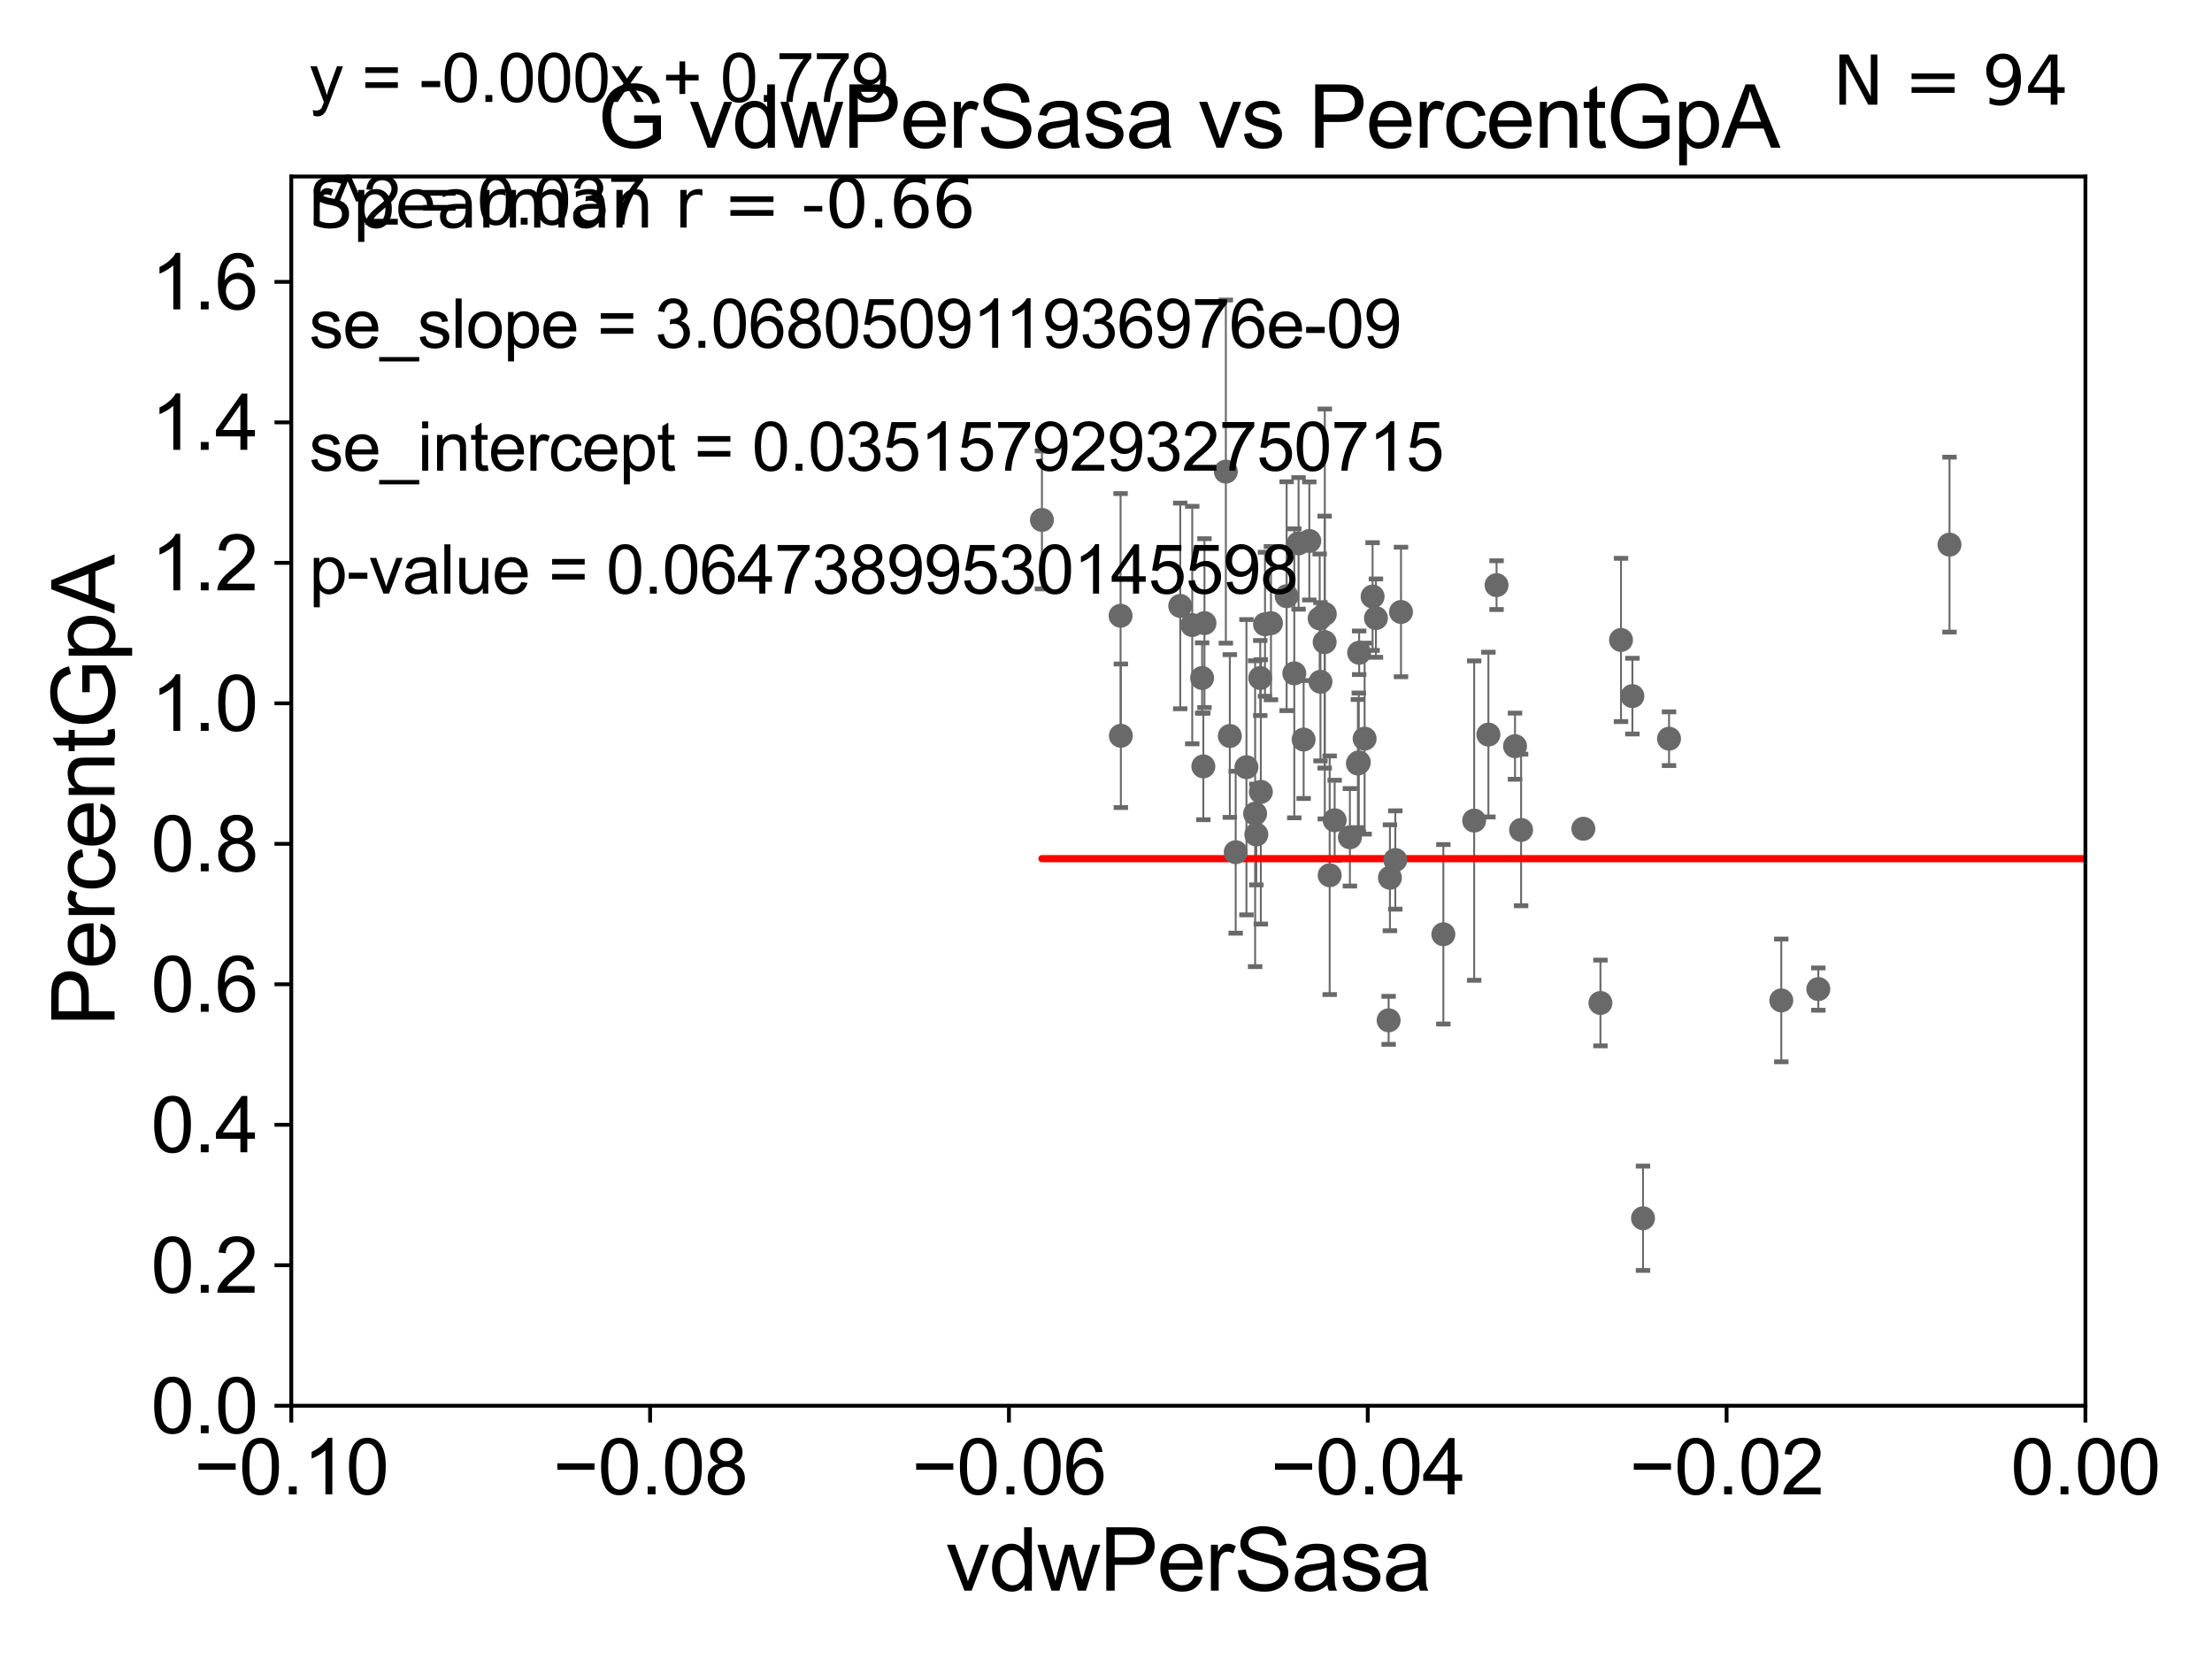 <?xml version="1.0" encoding="utf-8" standalone="no"?>
<!DOCTYPE svg PUBLIC "-//W3C//DTD SVG 1.1//EN"
  "http://www.w3.org/Graphics/SVG/1.1/DTD/svg11.dtd">
<svg xmlns:xlink="http://www.w3.org/1999/xlink" width="460.8pt" height="345.6pt" viewBox="0 0 460.8 345.6" xmlns="http://www.w3.org/2000/svg" version="1.1">
 <defs>
  <style type="text/css">*{stroke-linejoin: round; stroke-linecap: butt}</style>
 </defs>
 <g id="figure_1">
  <g id="patch_1">
   <path d="M 0 345.6 
L 460.8 345.6 
L 460.8 0 
L 0 0 
z
" style="fill: #ffffff"/>
  </g>
  <g id="axes_1">
   <g id="patch_2">
    <path d="M 60.68 292.84 
L 434.43 292.84 
L 434.43 36.775 
L 60.68 36.775 
z
" style="fill: #ffffff"/>
   </g>
   <g id="PathCollection_1">
    <defs>
     <path id="m61ebbf7239" d="M 0 1.118 
C 0.297 1.118 0.581 1 0.791 0.791 
C 1 0.581 1.118 0.297 1.118 0 
C 1.118 -0.297 1 -0.581 0.791 -0.791 
C 0.581 -1 0.297 -1.118 0 -1.118 
C -0.297 -1.118 -0.581 -1 -0.791 -0.791 
C -1 -0.581 -1.118 -0.297 -1.118 0 
C -1.118 0.297 -1 0.581 -0.791 0.791 
C -0.581 1 -0.297 1.118 0 1.118 
z
" style="stroke: #696969"/>
    </defs>
    <g clip-path="url(#p58c4910b06)">
     <use xlink:href="#m61ebbf7239" x="262.533" y="141.24" style="fill: #696969; stroke: #696969"/>
     <use xlink:href="#m61ebbf7239" x="623.373" y="264.219" style="fill: #696969; stroke: #696969"/>
     <use xlink:href="#m61ebbf7239" x="821.899" y="246.482" style="fill: #696969; stroke: #696969"/>
     <use xlink:href="#m61ebbf7239" x="502.962" y="223.65" style="fill: #696969; stroke: #696969"/>
     <use xlink:href="#m61ebbf7239" x="554.219" y="258.495" style="fill: #696969; stroke: #696969"/>
     <use xlink:href="#m61ebbf7239" x="458.239" y="238.43" style="fill: #696969; stroke: #696969"/>
     <use xlink:href="#m61ebbf7239" x="593.717" y="191.082" style="fill: #696969; stroke: #696969"/>
     <use xlink:href="#m61ebbf7239" x="284.276" y="153.873" style="fill: #696969; stroke: #696969"/>
     <use xlink:href="#m61ebbf7239" x="286.632" y="128.76" style="fill: #696969; stroke: #696969"/>
     <use xlink:href="#m61ebbf7239" x="281.209" y="174.428" style="fill: #696969; stroke: #696969"/>
     <use xlink:href="#m61ebbf7239" x="18799.736" y="180.884" style="fill: #696969; stroke: #696969"/>
     <use xlink:href="#m61ebbf7239" x="701.884" y="177.251" style="fill: #696969; stroke: #696969"/>
     <use xlink:href="#m61ebbf7239" x="307.096" y="170.946" style="fill: #696969; stroke: #696969"/>
     <use xlink:href="#m61ebbf7239" x="2559.594" y="243.637" style="fill: #696969; stroke: #696969"/>
     <use xlink:href="#m61ebbf7239" x="9239.172" y="188.992" style="fill: #696969; stroke: #696969"/>
     <use xlink:href="#m61ebbf7239" x="261.466" y="169.507" style="fill: #696969; stroke: #696969"/>
     <use xlink:href="#m61ebbf7239" x="300.678" y="194.625" style="fill: #696969; stroke: #696969"/>
     <use xlink:href="#m61ebbf7239" x="460.705" y="133.988" style="fill: #696969; stroke: #696969"/>
     <use xlink:href="#m61ebbf7239" x="275.978" y="127.898" style="fill: #696969; stroke: #696969"/>
     <use xlink:href="#m61ebbf7239" x="285.937" y="124.27" style="fill: #696969; stroke: #696969"/>
     <use xlink:href="#m61ebbf7239" x="6394.505" y="255.418" style="fill: #696969; stroke: #696969"/>
     <use xlink:href="#m61ebbf7239" x="316.872" y="172.893" style="fill: #696969; stroke: #696969"/>
     <use xlink:href="#m61ebbf7239" x="333.4" y="208.938" style="fill: #696969; stroke: #696969"/>
     <use xlink:href="#m61ebbf7239" x="2381.705" y="267.466" style="fill: #696969; stroke: #696969"/>
     <use xlink:href="#m61ebbf7239" x="33178.6" y="267.466" style="fill: #696969; stroke: #696969"/>
     <use xlink:href="#m61ebbf7239" x="33178.6" y="239.809" style="fill: #696969; stroke: #696969"/>
     <use xlink:href="#m61ebbf7239" x="859.873" y="239.809" style="fill: #696969; stroke: #696969"/>
     <use xlink:href="#m61ebbf7239" x="290.668" y="179.153" style="fill: #696969; stroke: #696969"/>
     <use xlink:href="#m61ebbf7239" x="1037.906" y="250.581" style="fill: #696969; stroke: #696969"/>
     <use xlink:href="#m61ebbf7239" x="33178.6" y="250.623" style="fill: #696969; stroke: #696969"/>
     <use xlink:href="#m61ebbf7239" x="33178.6" y="271.646" style="fill: #696969; stroke: #696969"/>
     <use xlink:href="#m61ebbf7239" x="972.966" y="271.795" style="fill: #696969; stroke: #696969"/>
     <use xlink:href="#m61ebbf7239" x="250.678" y="159.655" style="fill: #696969; stroke: #696969"/>
     <use xlink:href="#m61ebbf7239" x="342.269" y="253.784" style="fill: #696969; stroke: #696969"/>
     <use xlink:href="#m61ebbf7239" x="33178.6" y="253.992" style="fill: #696969; stroke: #696969"/>
     <use xlink:href="#m61ebbf7239" x="33178.6" y="207.221" style="fill: #696969; stroke: #696969"/>
     <use xlink:href="#m61ebbf7239" x="378.79" y="206.043" style="fill: #696969; stroke: #696969"/>
     <use xlink:href="#m61ebbf7239" x="8390.07" y="264.146" style="fill: #696969; stroke: #696969"/>
     <use xlink:href="#m61ebbf7239" x="639.474" y="270.034" style="fill: #696969; stroke: #696969"/>
     <use xlink:href="#m61ebbf7239" x="315.605" y="155.446" style="fill: #696969; stroke: #696969"/>
     <use xlink:href="#m61ebbf7239" x="33178.6" y="164.146" style="fill: #696969; stroke: #696969"/>
     <use xlink:href="#m61ebbf7239" x="33178.6" y="161.94" style="fill: #696969; stroke: #696969"/>
     <use xlink:href="#m61ebbf7239" x="310.063" y="153.029" style="fill: #696969; stroke: #696969"/>
     <use xlink:href="#m61ebbf7239" x="5973.367" y="258.335" style="fill: #696969; stroke: #696969"/>
     <use xlink:href="#m61ebbf7239" x="337.684" y="133.316" style="fill: #696969; stroke: #696969"/>
     <use xlink:href="#m61ebbf7239" x="542.85" y="163.969" style="fill: #696969; stroke: #696969"/>
     <use xlink:href="#m61ebbf7239" x="282.877" y="159.059" style="fill: #696969; stroke: #696969"/>
     <use xlink:href="#m61ebbf7239" x="347.691" y="153.884" style="fill: #696969; stroke: #696969"/>
     <use xlink:href="#m61ebbf7239" x="9557.26" y="166.416" style="fill: #696969; stroke: #696969"/>
     <use xlink:href="#m61ebbf7239" x="269.625" y="140.27" style="fill: #696969; stroke: #696969"/>
     <use xlink:href="#m61ebbf7239" x="256.2" y="153.321" style="fill: #696969; stroke: #696969"/>
     <use xlink:href="#m61ebbf7239" x="275.948" y="133.761" style="fill: #696969; stroke: #696969"/>
     <use xlink:href="#m61ebbf7239" x="264.768" y="129.815" style="fill: #696969; stroke: #696969"/>
     <use xlink:href="#m61ebbf7239" x="275.077" y="142.026" style="fill: #696969; stroke: #696969"/>
     <use xlink:href="#m61ebbf7239" x="406.117" y="113.457" style="fill: #696969; stroke: #696969"/>
     <use xlink:href="#m61ebbf7239" x="250.913" y="129.809" style="fill: #696969; stroke: #696969"/>
     <use xlink:href="#m61ebbf7239" x="262.658" y="164.96" style="fill: #696969; stroke: #696969"/>
     <use xlink:href="#m61ebbf7239" x="1493.476" y="143.356" style="fill: #696969; stroke: #696969"/>
     <use xlink:href="#m61ebbf7239" x="259.658" y="159.824" style="fill: #696969; stroke: #696969"/>
     <use xlink:href="#m61ebbf7239" x="278.035" y="170.873" style="fill: #696969; stroke: #696969"/>
     <use xlink:href="#m61ebbf7239" x="217.054" y="108.307" style="fill: #696969; stroke: #696969"/>
     <use xlink:href="#m61ebbf7239" x="263.524" y="130.045" style="fill: #696969; stroke: #696969"/>
     <use xlink:href="#m61ebbf7239" x="270.515" y="113.195" style="fill: #696969; stroke: #696969"/>
     <use xlink:href="#m61ebbf7239" x="271.57" y="154.059" style="fill: #696969; stroke: #696969"/>
     <use xlink:href="#m61ebbf7239" x="250.425" y="141.241" style="fill: #696969; stroke: #696969"/>
     <use xlink:href="#m61ebbf7239" x="245.865" y="126.225" style="fill: #696969; stroke: #696969"/>
     <use xlink:href="#m61ebbf7239" x="283.066" y="158.81" style="fill: #696969; stroke: #696969"/>
     <use xlink:href="#m61ebbf7239" x="248.367" y="130.211" style="fill: #696969; stroke: #696969"/>
     <use xlink:href="#m61ebbf7239" x="2450.241" y="160.814" style="fill: #696969; stroke: #696969"/>
     <use xlink:href="#m61ebbf7239" x="257.416" y="177.53" style="fill: #696969; stroke: #696969"/>
     <use xlink:href="#m61ebbf7239" x="33178.6" y="189.295" style="fill: #696969; stroke: #696969"/>
     <use xlink:href="#m61ebbf7239" x="33178.6" y="165.21" style="fill: #696969; stroke: #696969"/>
     <use xlink:href="#m61ebbf7239" x="488.113" y="150.001" style="fill: #696969; stroke: #696969"/>
     <use xlink:href="#m61ebbf7239" x="33178.6" y="150.025" style="fill: #696969; stroke: #696969"/>
     <use xlink:href="#m61ebbf7239" x="33178.6" y="132.554" style="fill: #696969; stroke: #696969"/>
     <use xlink:href="#m61ebbf7239" x="311.76" y="121.894" style="fill: #696969; stroke: #696969"/>
     <use xlink:href="#m61ebbf7239" x="289.55" y="182.855" style="fill: #696969; stroke: #696969"/>
     <use xlink:href="#m61ebbf7239" x="329.841" y="172.647" style="fill: #696969; stroke: #696969"/>
     <use xlink:href="#m61ebbf7239" x="291.855" y="127.485" style="fill: #696969; stroke: #696969"/>
     <use xlink:href="#m61ebbf7239" x="1999.325" y="151.474" style="fill: #696969; stroke: #696969"/>
     <use xlink:href="#m61ebbf7239" x="3380.517" y="132.439" style="fill: #696969; stroke: #696969"/>
     <use xlink:href="#m61ebbf7239" x="268.029" y="124.199" style="fill: #696969; stroke: #696969"/>
     <use xlink:href="#m61ebbf7239" x="289.279" y="212.55" style="fill: #696969; stroke: #696969"/>
     <use xlink:href="#m61ebbf7239" x="255.366" y="98.244" style="fill: #696969; stroke: #696969"/>
     <use xlink:href="#m61ebbf7239" x="261.716" y="173.84" style="fill: #696969; stroke: #696969"/>
     <use xlink:href="#m61ebbf7239" x="272.752" y="112.694" style="fill: #696969; stroke: #696969"/>
     <use xlink:href="#m61ebbf7239" x="233.496" y="153.276" style="fill: #696969; stroke: #696969"/>
     <use xlink:href="#m61ebbf7239" x="283.136" y="135.984" style="fill: #696969; stroke: #696969"/>
     <use xlink:href="#m61ebbf7239" x="340.057" y="145.017" style="fill: #696969; stroke: #696969"/>
     <use xlink:href="#m61ebbf7239" x="276.994" y="182.332" style="fill: #696969; stroke: #696969"/>
     <use xlink:href="#m61ebbf7239" x="233.437" y="128.271" style="fill: #696969; stroke: #696969"/>
     <use xlink:href="#m61ebbf7239" x="371.073" y="208.407" style="fill: #696969; stroke: #696969"/>
     <use xlink:href="#m61ebbf7239" x="914.784" y="170.955" style="fill: #696969; stroke: #696969"/>
     <use xlink:href="#m61ebbf7239" x="274.915" y="128.83" style="fill: #696969; stroke: #696969"/>
     <use xlink:href="#m61ebbf7239" x="21879.995" y="170.644" style="fill: #696969; stroke: #696969"/>
     <use xlink:href="#m61ebbf7239" x="11778.153" y="248.006" style="fill: #696969; stroke: #696969"/>
    </g>
   </g>
   <g id="matplotlib.axis_1">
    <g id="xtick_1">
     <g id="line2d_1">
      <defs>
       <path id="m2f0a53531e" d="M 0 0 
L 0 3.5 
" style="stroke: #000000; stroke-width: 0.8"/>
      </defs>
      <g>
       <use xlink:href="#m2f0a53531e" x="60.68" y="292.84" style="stroke: #000000; stroke-width: 0.8"/>
      </g>
     </g>
     <g id="text_1">
      <!-- −0.10 -->
      <g transform="translate(40.439 311.293)scale(0.16 -0.16)">
       <defs>
        <path id="ArialMT-2212" d="M 3381 1997 
L 356 1997 
L 356 2522 
L 3381 2522 
L 3381 1997 
z
" transform="scale(0.016)"/>
        <path id="ArialMT-30" d="M 266 2259 
Q 266 3072 433 3567 
Q 600 4063 929 4331 
Q 1259 4600 1759 4600 
Q 2128 4600 2406 4451 
Q 2684 4303 2865 4023 
Q 3047 3744 3150 3342 
Q 3253 2941 3253 2259 
Q 3253 1453 3087 958 
Q 2922 463 2592 192 
Q 2263 -78 1759 -78 
Q 1097 -78 719 397 
Q 266 969 266 2259 
z
M 844 2259 
Q 844 1131 1108 757 
Q 1372 384 1759 384 
Q 2147 384 2411 759 
Q 2675 1134 2675 2259 
Q 2675 3391 2411 3762 
Q 2147 4134 1753 4134 
Q 1366 4134 1134 3806 
Q 844 3388 844 2259 
z
" transform="scale(0.016)"/>
        <path id="ArialMT-2e" d="M 581 0 
L 581 641 
L 1222 641 
L 1222 0 
L 581 0 
z
" transform="scale(0.016)"/>
        <path id="ArialMT-31" d="M 2384 0 
L 1822 0 
L 1822 3584 
Q 1619 3391 1289 3197 
Q 959 3003 697 2906 
L 697 3450 
Q 1169 3672 1522 3987 
Q 1875 4303 2022 4600 
L 2384 4600 
L 2384 0 
z
" transform="scale(0.016)"/>
       </defs>
       <use xlink:href="#ArialMT-2212"/>
       <use xlink:href="#ArialMT-30" x="58.398"/>
       <use xlink:href="#ArialMT-2e" x="114.014"/>
       <use xlink:href="#ArialMT-31" x="141.797"/>
       <use xlink:href="#ArialMT-30" x="197.412"/>
      </g>
     </g>
    </g>
    <g id="xtick_2">
     <g id="line2d_2">
      <g>
       <use xlink:href="#m2f0a53531e" x="135.43" y="292.84" style="stroke: #000000; stroke-width: 0.8"/>
      </g>
     </g>
     <g id="text_2">
      <!-- −0.08 -->
      <g transform="translate(115.189 311.293)scale(0.16 -0.16)">
       <defs>
        <path id="ArialMT-38" d="M 1131 2484 
Q 781 2613 612 2850 
Q 444 3088 444 3419 
Q 444 3919 803 4259 
Q 1163 4600 1759 4600 
Q 2359 4600 2725 4251 
Q 3091 3903 3091 3403 
Q 3091 3084 2923 2848 
Q 2756 2613 2416 2484 
Q 2838 2347 3058 2040 
Q 3278 1734 3278 1309 
Q 3278 722 2862 322 
Q 2447 -78 1769 -78 
Q 1091 -78 675 323 
Q 259 725 259 1325 
Q 259 1772 486 2073 
Q 713 2375 1131 2484 
z
M 1019 3438 
Q 1019 3113 1228 2906 
Q 1438 2700 1772 2700 
Q 2097 2700 2305 2904 
Q 2513 3109 2513 3406 
Q 2513 3716 2298 3927 
Q 2084 4138 1766 4138 
Q 1444 4138 1231 3931 
Q 1019 3725 1019 3438 
z
M 838 1322 
Q 838 1081 952 856 
Q 1066 631 1291 507 
Q 1516 384 1775 384 
Q 2178 384 2440 643 
Q 2703 903 2703 1303 
Q 2703 1709 2433 1975 
Q 2163 2241 1756 2241 
Q 1359 2241 1098 1978 
Q 838 1716 838 1322 
z
" transform="scale(0.016)"/>
       </defs>
       <use xlink:href="#ArialMT-2212"/>
       <use xlink:href="#ArialMT-30" x="58.398"/>
       <use xlink:href="#ArialMT-2e" x="114.014"/>
       <use xlink:href="#ArialMT-30" x="141.797"/>
       <use xlink:href="#ArialMT-38" x="197.412"/>
      </g>
     </g>
    </g>
    <g id="xtick_3">
     <g id="line2d_3">
      <g>
       <use xlink:href="#m2f0a53531e" x="210.18" y="292.84" style="stroke: #000000; stroke-width: 0.8"/>
      </g>
     </g>
     <g id="text_3">
      <!-- −0.06 -->
      <g transform="translate(189.939 311.293)scale(0.16 -0.16)">
       <defs>
        <path id="ArialMT-36" d="M 3184 3459 
L 2625 3416 
Q 2550 3747 2413 3897 
Q 2184 4138 1850 4138 
Q 1581 4138 1378 3988 
Q 1113 3794 959 3422 
Q 806 3050 800 2363 
Q 1003 2672 1297 2822 
Q 1591 2972 1913 2972 
Q 2475 2972 2870 2558 
Q 3266 2144 3266 1488 
Q 3266 1056 3080 686 
Q 2894 316 2569 119 
Q 2244 -78 1831 -78 
Q 1128 -78 684 439 
Q 241 956 241 2144 
Q 241 3472 731 4075 
Q 1159 4600 1884 4600 
Q 2425 4600 2770 4297 
Q 3116 3994 3184 3459 
z
M 888 1484 
Q 888 1194 1011 928 
Q 1134 663 1356 523 
Q 1578 384 1822 384 
Q 2178 384 2434 671 
Q 2691 959 2691 1453 
Q 2691 1928 2437 2201 
Q 2184 2475 1800 2475 
Q 1419 2475 1153 2201 
Q 888 1928 888 1484 
z
" transform="scale(0.016)"/>
       </defs>
       <use xlink:href="#ArialMT-2212"/>
       <use xlink:href="#ArialMT-30" x="58.398"/>
       <use xlink:href="#ArialMT-2e" x="114.014"/>
       <use xlink:href="#ArialMT-30" x="141.797"/>
       <use xlink:href="#ArialMT-36" x="197.412"/>
      </g>
     </g>
    </g>
    <g id="xtick_4">
     <g id="line2d_4">
      <g>
       <use xlink:href="#m2f0a53531e" x="284.93" y="292.84" style="stroke: #000000; stroke-width: 0.8"/>
      </g>
     </g>
     <g id="text_4">
      <!-- −0.04 -->
      <g transform="translate(264.689 311.293)scale(0.16 -0.16)">
       <defs>
        <path id="ArialMT-34" d="M 2069 0 
L 2069 1097 
L 81 1097 
L 81 1613 
L 2172 4581 
L 2631 4581 
L 2631 1613 
L 3250 1613 
L 3250 1097 
L 2631 1097 
L 2631 0 
L 2069 0 
z
M 2069 1613 
L 2069 3678 
L 634 1613 
L 2069 1613 
z
" transform="scale(0.016)"/>
       </defs>
       <use xlink:href="#ArialMT-2212"/>
       <use xlink:href="#ArialMT-30" x="58.398"/>
       <use xlink:href="#ArialMT-2e" x="114.014"/>
       <use xlink:href="#ArialMT-30" x="141.797"/>
       <use xlink:href="#ArialMT-34" x="197.412"/>
      </g>
     </g>
    </g>
    <g id="xtick_5">
     <g id="line2d_5">
      <g>
       <use xlink:href="#m2f0a53531e" x="359.68" y="292.84" style="stroke: #000000; stroke-width: 0.8"/>
      </g>
     </g>
     <g id="text_5">
      <!-- −0.02 -->
      <g transform="translate(339.439 311.293)scale(0.16 -0.16)">
       <defs>
        <path id="ArialMT-32" d="M 3222 541 
L 3222 0 
L 194 0 
Q 188 203 259 391 
Q 375 700 629 1000 
Q 884 1300 1366 1694 
Q 2113 2306 2375 2664 
Q 2638 3022 2638 3341 
Q 2638 3675 2398 3904 
Q 2159 4134 1775 4134 
Q 1369 4134 1125 3890 
Q 881 3647 878 3216 
L 300 3275 
Q 359 3922 746 4261 
Q 1134 4600 1788 4600 
Q 2447 4600 2831 4234 
Q 3216 3869 3216 3328 
Q 3216 3053 3103 2787 
Q 2991 2522 2730 2228 
Q 2469 1934 1863 1422 
Q 1356 997 1212 845 
Q 1069 694 975 541 
L 3222 541 
z
" transform="scale(0.016)"/>
       </defs>
       <use xlink:href="#ArialMT-2212"/>
       <use xlink:href="#ArialMT-30" x="58.398"/>
       <use xlink:href="#ArialMT-2e" x="114.014"/>
       <use xlink:href="#ArialMT-30" x="141.797"/>
       <use xlink:href="#ArialMT-32" x="197.412"/>
      </g>
     </g>
    </g>
    <g id="xtick_6">
     <g id="line2d_6">
      <g>
       <use xlink:href="#m2f0a53531e" x="434.43" y="292.84" style="stroke: #000000; stroke-width: 0.8"/>
      </g>
     </g>
     <g id="text_6">
      <!-- 0.00 -->
      <g transform="translate(418.861 311.293)scale(0.16 -0.16)">
       <use xlink:href="#ArialMT-30"/>
       <use xlink:href="#ArialMT-2e" x="55.615"/>
       <use xlink:href="#ArialMT-30" x="83.398"/>
       <use xlink:href="#ArialMT-30" x="139.014"/>
      </g>
     </g>
    </g>
    <g id="text_7">
     <!-- vdwPerSasa -->
     <g transform="translate(197.033 331.357)scale(0.18 -0.18)">
      <defs>
       <path id="ArialMT-76" d="M 1344 0 
L 81 3319 
L 675 3319 
L 1388 1331 
Q 1503 1009 1600 663 
Q 1675 925 1809 1294 
L 2547 3319 
L 3125 3319 
L 1869 0 
L 1344 0 
z
" transform="scale(0.016)"/>
       <path id="ArialMT-64" d="M 2575 0 
L 2575 419 
Q 2259 -75 1647 -75 
Q 1250 -75 917 144 
Q 584 363 401 755 
Q 219 1147 219 1656 
Q 219 2153 384 2558 
Q 550 2963 881 3178 
Q 1213 3394 1622 3394 
Q 1922 3394 2156 3267 
Q 2391 3141 2538 2938 
L 2538 4581 
L 3097 4581 
L 3097 0 
L 2575 0 
z
M 797 1656 
Q 797 1019 1065 703 
Q 1334 388 1700 388 
Q 2069 388 2326 689 
Q 2584 991 2584 1609 
Q 2584 2291 2321 2609 
Q 2059 2928 1675 2928 
Q 1300 2928 1048 2622 
Q 797 2316 797 1656 
z
" transform="scale(0.016)"/>
       <path id="ArialMT-77" d="M 1034 0 
L 19 3319 
L 600 3319 
L 1128 1403 
L 1325 691 
Q 1338 744 1497 1375 
L 2025 3319 
L 2603 3319 
L 3100 1394 
L 3266 759 
L 3456 1400 
L 4025 3319 
L 4572 3319 
L 3534 0 
L 2950 0 
L 2422 1988 
L 2294 2553 
L 1622 0 
L 1034 0 
z
" transform="scale(0.016)"/>
       <path id="ArialMT-50" d="M 494 0 
L 494 4581 
L 2222 4581 
Q 2678 4581 2919 4538 
Q 3256 4481 3484 4323 
Q 3713 4166 3852 3881 
Q 3991 3597 3991 3256 
Q 3991 2672 3619 2267 
Q 3247 1863 2275 1863 
L 1100 1863 
L 1100 0 
L 494 0 
z
M 1100 2403 
L 2284 2403 
Q 2872 2403 3119 2622 
Q 3366 2841 3366 3238 
Q 3366 3525 3220 3729 
Q 3075 3934 2838 4000 
Q 2684 4041 2272 4041 
L 1100 4041 
L 1100 2403 
z
" transform="scale(0.016)"/>
       <path id="ArialMT-65" d="M 2694 1069 
L 3275 997 
Q 3138 488 2766 206 
Q 2394 -75 1816 -75 
Q 1088 -75 661 373 
Q 234 822 234 1631 
Q 234 2469 665 2931 
Q 1097 3394 1784 3394 
Q 2450 3394 2872 2941 
Q 3294 2488 3294 1666 
Q 3294 1616 3291 1516 
L 816 1516 
Q 847 969 1125 678 
Q 1403 388 1819 388 
Q 2128 388 2347 550 
Q 2566 713 2694 1069 
z
M 847 1978 
L 2700 1978 
Q 2663 2397 2488 2606 
Q 2219 2931 1791 2931 
Q 1403 2931 1139 2672 
Q 875 2413 847 1978 
z
" transform="scale(0.016)"/>
       <path id="ArialMT-72" d="M 416 0 
L 416 3319 
L 922 3319 
L 922 2816 
Q 1116 3169 1280 3281 
Q 1444 3394 1641 3394 
Q 1925 3394 2219 3213 
L 2025 2691 
Q 1819 2813 1613 2813 
Q 1428 2813 1281 2702 
Q 1134 2591 1072 2394 
Q 978 2094 978 1738 
L 978 0 
L 416 0 
z
" transform="scale(0.016)"/>
       <path id="ArialMT-53" d="M 288 1472 
L 859 1522 
Q 900 1178 1048 958 
Q 1197 738 1509 602 
Q 1822 466 2213 466 
Q 2559 466 2825 569 
Q 3091 672 3220 851 
Q 3350 1031 3350 1244 
Q 3350 1459 3225 1620 
Q 3100 1781 2813 1891 
Q 2628 1963 1997 2114 
Q 1366 2266 1113 2400 
Q 784 2572 623 2826 
Q 463 3081 463 3397 
Q 463 3744 659 4045 
Q 856 4347 1234 4503 
Q 1613 4659 2075 4659 
Q 2584 4659 2973 4495 
Q 3363 4331 3572 4012 
Q 3781 3694 3797 3291 
L 3216 3247 
Q 3169 3681 2898 3903 
Q 2628 4125 2100 4125 
Q 1550 4125 1298 3923 
Q 1047 3722 1047 3438 
Q 1047 3191 1225 3031 
Q 1400 2872 2139 2705 
Q 2878 2538 3153 2413 
Q 3553 2228 3743 1945 
Q 3934 1663 3934 1294 
Q 3934 928 3725 604 
Q 3516 281 3123 101 
Q 2731 -78 2241 -78 
Q 1619 -78 1198 103 
Q 778 284 539 648 
Q 300 1013 288 1472 
z
" transform="scale(0.016)"/>
       <path id="ArialMT-61" d="M 2588 409 
Q 2275 144 1986 34 
Q 1697 -75 1366 -75 
Q 819 -75 525 192 
Q 231 459 231 875 
Q 231 1119 342 1320 
Q 453 1522 633 1644 
Q 813 1766 1038 1828 
Q 1203 1872 1538 1913 
Q 2219 1994 2541 2106 
Q 2544 2222 2544 2253 
Q 2544 2597 2384 2738 
Q 2169 2928 1744 2928 
Q 1347 2928 1158 2789 
Q 969 2650 878 2297 
L 328 2372 
Q 403 2725 575 2942 
Q 747 3159 1072 3276 
Q 1397 3394 1825 3394 
Q 2250 3394 2515 3294 
Q 2781 3194 2906 3042 
Q 3031 2891 3081 2659 
Q 3109 2516 3109 2141 
L 3109 1391 
Q 3109 606 3145 398 
Q 3181 191 3288 0 
L 2700 0 
Q 2613 175 2588 409 
z
M 2541 1666 
Q 2234 1541 1622 1453 
Q 1275 1403 1131 1340 
Q 988 1278 909 1158 
Q 831 1038 831 891 
Q 831 666 1001 516 
Q 1172 366 1500 366 
Q 1825 366 2078 508 
Q 2331 650 2450 897 
Q 2541 1088 2541 1459 
L 2541 1666 
z
" transform="scale(0.016)"/>
       <path id="ArialMT-73" d="M 197 991 
L 753 1078 
Q 800 744 1014 566 
Q 1228 388 1613 388 
Q 2000 388 2187 545 
Q 2375 703 2375 916 
Q 2375 1106 2209 1216 
Q 2094 1291 1634 1406 
Q 1016 1563 777 1677 
Q 538 1791 414 1992 
Q 291 2194 291 2438 
Q 291 2659 392 2848 
Q 494 3038 669 3163 
Q 800 3259 1026 3326 
Q 1253 3394 1513 3394 
Q 1903 3394 2198 3281 
Q 2494 3169 2634 2976 
Q 2775 2784 2828 2463 
L 2278 2388 
Q 2241 2644 2061 2787 
Q 1881 2931 1553 2931 
Q 1166 2931 1000 2803 
Q 834 2675 834 2503 
Q 834 2394 903 2306 
Q 972 2216 1119 2156 
Q 1203 2125 1616 2013 
Q 2213 1853 2448 1751 
Q 2684 1650 2818 1456 
Q 2953 1263 2953 975 
Q 2953 694 2789 445 
Q 2625 197 2315 61 
Q 2006 -75 1616 -75 
Q 969 -75 630 194 
Q 291 463 197 991 
z
" transform="scale(0.016)"/>
      </defs>
      <use xlink:href="#ArialMT-76"/>
      <use xlink:href="#ArialMT-64" x="50"/>
      <use xlink:href="#ArialMT-77" x="105.615"/>
      <use xlink:href="#ArialMT-50" x="177.832"/>
      <use xlink:href="#ArialMT-65" x="244.531"/>
      <use xlink:href="#ArialMT-72" x="300.146"/>
      <use xlink:href="#ArialMT-53" x="333.447"/>
      <use xlink:href="#ArialMT-61" x="400.146"/>
      <use xlink:href="#ArialMT-73" x="455.762"/>
      <use xlink:href="#ArialMT-61" x="505.762"/>
     </g>
    </g>
   </g>
   <g id="matplotlib.axis_2">
    <g id="ytick_1">
     <g id="line2d_7">
      <defs>
       <path id="m81c0f24852" d="M 0 0 
L -3.5 0 
" style="stroke: #000000; stroke-width: 0.8"/>
      </defs>
      <g>
       <use xlink:href="#m81c0f24852" x="60.68" y="292.84" style="stroke: #000000; stroke-width: 0.8"/>
      </g>
     </g>
     <g id="text_8">
      <!-- 0.0 -->
      <g transform="translate(31.44 298.566)scale(0.16 -0.16)">
       <use xlink:href="#ArialMT-30"/>
       <use xlink:href="#ArialMT-2e" x="55.615"/>
       <use xlink:href="#ArialMT-30" x="83.398"/>
      </g>
     </g>
    </g>
    <g id="ytick_2">
     <g id="line2d_8">
      <g>
       <use xlink:href="#m81c0f24852" x="60.68" y="263.575" style="stroke: #000000; stroke-width: 0.8"/>
      </g>
     </g>
     <g id="text_9">
      <!-- 0.2 -->
      <g transform="translate(31.44 269.302)scale(0.16 -0.16)">
       <use xlink:href="#ArialMT-30"/>
       <use xlink:href="#ArialMT-2e" x="55.615"/>
       <use xlink:href="#ArialMT-32" x="83.398"/>
      </g>
     </g>
    </g>
    <g id="ytick_3">
     <g id="line2d_9">
      <g>
       <use xlink:href="#m81c0f24852" x="60.68" y="234.311" style="stroke: #000000; stroke-width: 0.8"/>
      </g>
     </g>
     <g id="text_10">
      <!-- 0.4 -->
      <g transform="translate(31.44 240.037)scale(0.16 -0.16)">
       <use xlink:href="#ArialMT-30"/>
       <use xlink:href="#ArialMT-2e" x="55.615"/>
       <use xlink:href="#ArialMT-34" x="83.398"/>
      </g>
     </g>
    </g>
    <g id="ytick_4">
     <g id="line2d_10">
      <g>
       <use xlink:href="#m81c0f24852" x="60.68" y="205.046" style="stroke: #000000; stroke-width: 0.8"/>
      </g>
     </g>
     <g id="text_11">
      <!-- 0.6 -->
      <g transform="translate(31.44 210.772)scale(0.16 -0.16)">
       <use xlink:href="#ArialMT-30"/>
       <use xlink:href="#ArialMT-2e" x="55.615"/>
       <use xlink:href="#ArialMT-36" x="83.398"/>
      </g>
     </g>
    </g>
    <g id="ytick_5">
     <g id="line2d_11">
      <g>
       <use xlink:href="#m81c0f24852" x="60.68" y="175.782" style="stroke: #000000; stroke-width: 0.8"/>
      </g>
     </g>
     <g id="text_12">
      <!-- 0.8 -->
      <g transform="translate(31.44 181.508)scale(0.16 -0.16)">
       <use xlink:href="#ArialMT-30"/>
       <use xlink:href="#ArialMT-2e" x="55.615"/>
       <use xlink:href="#ArialMT-38" x="83.398"/>
      </g>
     </g>
    </g>
    <g id="ytick_6">
     <g id="line2d_12">
      <g>
       <use xlink:href="#m81c0f24852" x="60.68" y="146.517" style="stroke: #000000; stroke-width: 0.8"/>
      </g>
     </g>
     <g id="text_13">
      <!-- 1.0 -->
      <g transform="translate(31.44 152.243)scale(0.16 -0.16)">
       <use xlink:href="#ArialMT-31"/>
       <use xlink:href="#ArialMT-2e" x="55.615"/>
       <use xlink:href="#ArialMT-30" x="83.398"/>
      </g>
     </g>
    </g>
    <g id="ytick_7">
     <g id="line2d_13">
      <g>
       <use xlink:href="#m81c0f24852" x="60.68" y="117.252" style="stroke: #000000; stroke-width: 0.8"/>
      </g>
     </g>
     <g id="text_14">
      <!-- 1.2 -->
      <g transform="translate(31.44 122.979)scale(0.16 -0.16)">
       <use xlink:href="#ArialMT-31"/>
       <use xlink:href="#ArialMT-2e" x="55.615"/>
       <use xlink:href="#ArialMT-32" x="83.398"/>
      </g>
     </g>
    </g>
    <g id="ytick_8">
     <g id="line2d_14">
      <g>
       <use xlink:href="#m81c0f24852" x="60.68" y="87.988" style="stroke: #000000; stroke-width: 0.8"/>
      </g>
     </g>
     <g id="text_15">
      <!-- 1.4 -->
      <g transform="translate(31.44 93.714)scale(0.16 -0.16)">
       <use xlink:href="#ArialMT-31"/>
       <use xlink:href="#ArialMT-2e" x="55.615"/>
       <use xlink:href="#ArialMT-34" x="83.398"/>
      </g>
     </g>
    </g>
    <g id="ytick_9">
     <g id="line2d_15">
      <g>
       <use xlink:href="#m81c0f24852" x="60.68" y="58.723" style="stroke: #000000; stroke-width: 0.8"/>
      </g>
     </g>
     <g id="text_16">
      <!-- 1.6 -->
      <g transform="translate(31.44 64.45)scale(0.16 -0.16)">
       <use xlink:href="#ArialMT-31"/>
       <use xlink:href="#ArialMT-2e" x="55.615"/>
       <use xlink:href="#ArialMT-36" x="83.398"/>
      </g>
     </g>
    </g>
    <g id="text_17">
     <!-- PercentGpA -->
     <g transform="translate(23.863 213.831)rotate(-90)scale(0.18 -0.18)">
      <defs>
       <path id="ArialMT-63" d="M 2588 1216 
L 3141 1144 
Q 3050 572 2676 248 
Q 2303 -75 1759 -75 
Q 1078 -75 664 370 
Q 250 816 250 1647 
Q 250 2184 428 2587 
Q 606 2991 970 3192 
Q 1334 3394 1763 3394 
Q 2303 3394 2647 3120 
Q 2991 2847 3088 2344 
L 2541 2259 
Q 2463 2594 2264 2762 
Q 2066 2931 1784 2931 
Q 1359 2931 1093 2626 
Q 828 2322 828 1663 
Q 828 994 1084 691 
Q 1341 388 1753 388 
Q 2084 388 2306 591 
Q 2528 794 2588 1216 
z
" transform="scale(0.016)"/>
       <path id="ArialMT-6e" d="M 422 0 
L 422 3319 
L 928 3319 
L 928 2847 
Q 1294 3394 1984 3394 
Q 2284 3394 2536 3286 
Q 2788 3178 2913 3003 
Q 3038 2828 3088 2588 
Q 3119 2431 3119 2041 
L 3119 0 
L 2556 0 
L 2556 2019 
Q 2556 2363 2490 2533 
Q 2425 2703 2258 2804 
Q 2091 2906 1866 2906 
Q 1506 2906 1245 2678 
Q 984 2450 984 1813 
L 984 0 
L 422 0 
z
" transform="scale(0.016)"/>
       <path id="ArialMT-74" d="M 1650 503 
L 1731 6 
Q 1494 -44 1306 -44 
Q 1000 -44 831 53 
Q 663 150 594 308 
Q 525 466 525 972 
L 525 2881 
L 113 2881 
L 113 3319 
L 525 3319 
L 525 4141 
L 1084 4478 
L 1084 3319 
L 1650 3319 
L 1650 2881 
L 1084 2881 
L 1084 941 
Q 1084 700 1114 631 
Q 1144 563 1211 522 
Q 1278 481 1403 481 
Q 1497 481 1650 503 
z
" transform="scale(0.016)"/>
       <path id="ArialMT-47" d="M 2638 1797 
L 2638 2334 
L 4578 2338 
L 4578 638 
Q 4131 281 3656 101 
Q 3181 -78 2681 -78 
Q 2006 -78 1454 211 
Q 903 500 622 1047 
Q 341 1594 341 2269 
Q 341 2938 620 3517 
Q 900 4097 1425 4378 
Q 1950 4659 2634 4659 
Q 3131 4659 3532 4498 
Q 3934 4338 4162 4050 
Q 4391 3763 4509 3300 
L 3963 3150 
Q 3859 3500 3706 3700 
Q 3553 3900 3268 4020 
Q 2984 4141 2638 4141 
Q 2222 4141 1919 4014 
Q 1616 3888 1430 3681 
Q 1244 3475 1141 3228 
Q 966 2803 966 2306 
Q 966 1694 1177 1281 
Q 1388 869 1791 669 
Q 2194 469 2647 469 
Q 3041 469 3416 620 
Q 3791 772 3984 944 
L 3984 1797 
L 2638 1797 
z
" transform="scale(0.016)"/>
       <path id="ArialMT-70" d="M 422 -1272 
L 422 3319 
L 934 3319 
L 934 2888 
Q 1116 3141 1344 3267 
Q 1572 3394 1897 3394 
Q 2322 3394 2647 3175 
Q 2972 2956 3137 2557 
Q 3303 2159 3303 1684 
Q 3303 1175 3120 767 
Q 2938 359 2589 142 
Q 2241 -75 1856 -75 
Q 1575 -75 1351 44 
Q 1128 163 984 344 
L 984 -1272 
L 422 -1272 
z
M 931 1641 
Q 931 1000 1190 694 
Q 1450 388 1819 388 
Q 2194 388 2461 705 
Q 2728 1022 2728 1688 
Q 2728 2322 2467 2637 
Q 2206 2953 1844 2953 
Q 1484 2953 1207 2617 
Q 931 2281 931 1641 
z
" transform="scale(0.016)"/>
       <path id="ArialMT-41" d="M -9 0 
L 1750 4581 
L 2403 4581 
L 4278 0 
L 3588 0 
L 3053 1388 
L 1138 1388 
L 634 0 
L -9 0 
z
M 1313 1881 
L 2866 1881 
L 2388 3150 
Q 2169 3728 2063 4100 
Q 1975 3659 1816 3225 
L 1313 1881 
z
" transform="scale(0.016)"/>
      </defs>
      <use xlink:href="#ArialMT-50"/>
      <use xlink:href="#ArialMT-65" x="66.699"/>
      <use xlink:href="#ArialMT-72" x="122.314"/>
      <use xlink:href="#ArialMT-63" x="155.615"/>
      <use xlink:href="#ArialMT-65" x="205.615"/>
      <use xlink:href="#ArialMT-6e" x="261.23"/>
      <use xlink:href="#ArialMT-74" x="316.846"/>
      <use xlink:href="#ArialMT-47" x="344.629"/>
      <use xlink:href="#ArialMT-70" x="422.412"/>
      <use xlink:href="#ArialMT-41" x="478.027"/>
     </g>
    </g>
   </g>
   <g id="LineCollection_1">
    <path d="M 262.533 149.056 
L 262.533 133.425 
" clip-path="url(#p58c4910b06)" style="fill: none; stroke: #696969; stroke-width: 0.4"/>
    <path clip-path="url(#p58c4910b06)" style="fill: none; stroke: #696969; stroke-width: 0.4"/>
    <path clip-path="url(#p58c4910b06)" style="fill: none; stroke: #696969; stroke-width: 0.4"/>
    <path clip-path="url(#p58c4910b06)" style="fill: none; stroke: #696969; stroke-width: 0.4"/>
    <path clip-path="url(#p58c4910b06)" style="fill: none; stroke: #696969; stroke-width: 0.4"/>
    <path d="M 458.239 246.215 
L 458.239 230.645 
" clip-path="url(#p58c4910b06)" style="fill: none; stroke: #696969; stroke-width: 0.4"/>
    <path clip-path="url(#p58c4910b06)" style="fill: none; stroke: #696969; stroke-width: 0.4"/>
    <path d="M 284.276 173.761 
L 284.276 133.985 
" clip-path="url(#p58c4910b06)" style="fill: none; stroke: #696969; stroke-width: 0.4"/>
    <path d="M 286.632 136.924 
L 286.632 120.597 
" clip-path="url(#p58c4910b06)" style="fill: none; stroke: #696969; stroke-width: 0.4"/>
    <path d="M 281.209 184.578 
L 281.209 164.278 
" clip-path="url(#p58c4910b06)" style="fill: none; stroke: #696969; stroke-width: 0.4"/>
    <path clip-path="url(#p58c4910b06)" style="fill: none; stroke: #696969; stroke-width: 0.4"/>
    <path clip-path="url(#p58c4910b06)" style="fill: none; stroke: #696969; stroke-width: 0.4"/>
    <path d="M 307.096 204.216 
L 307.096 137.675 
" clip-path="url(#p58c4910b06)" style="fill: none; stroke: #696969; stroke-width: 0.4"/>
    <path clip-path="url(#p58c4910b06)" style="fill: none; stroke: #696969; stroke-width: 0.4"/>
    <path clip-path="url(#p58c4910b06)" style="fill: none; stroke: #696969; stroke-width: 0.4"/>
    <path d="M 261.466 201.362 
L 261.466 137.652 
" clip-path="url(#p58c4910b06)" style="fill: none; stroke: #696969; stroke-width: 0.4"/>
    <path d="M 300.678 213.318 
L 300.678 175.933 
" clip-path="url(#p58c4910b06)" style="fill: none; stroke: #696969; stroke-width: 0.4"/>
    <path d="M 460.705 137.624 
L 460.705 130.353 
" clip-path="url(#p58c4910b06)" style="fill: none; stroke: #696969; stroke-width: 0.4"/>
    <path d="M 275.978 170.595 
L 275.978 85.201 
" clip-path="url(#p58c4910b06)" style="fill: none; stroke: #696969; stroke-width: 0.4"/>
    <path d="M 285.937 135.492 
L 285.937 113.048 
" clip-path="url(#p58c4910b06)" style="fill: none; stroke: #696969; stroke-width: 0.4"/>
    <path clip-path="url(#p58c4910b06)" style="fill: none; stroke: #696969; stroke-width: 0.4"/>
    <path d="M 316.872 188.684 
L 316.872 157.102 
" clip-path="url(#p58c4910b06)" style="fill: none; stroke: #696969; stroke-width: 0.4"/>
    <path d="M 333.4 217.872 
L 333.4 200.004 
" clip-path="url(#p58c4910b06)" style="fill: none; stroke: #696969; stroke-width: 0.4"/>
    <path clip-path="url(#p58c4910b06)" style="fill: none; stroke: #696969; stroke-width: 0.4"/>
    <path clip-path="url(#p58c4910b06)" style="fill: none; stroke: #696969; stroke-width: 0.4"/>
    <path clip-path="url(#p58c4910b06)" style="fill: none; stroke: #696969; stroke-width: 0.4"/>
    <path clip-path="url(#p58c4910b06)" style="fill: none; stroke: #696969; stroke-width: 0.4"/>
    <path clip-path="url(#p58c4910b06)" style="fill: none; stroke: #696969; stroke-width: 0.4"/>
    <path clip-path="url(#p58c4910b06)" style="fill: none; stroke: #696969; stroke-width: 0.4"/>
    <path d="M 290.668 189.393 
L 290.668 168.912 
" clip-path="url(#p58c4910b06)" style="fill: none; stroke: #696969; stroke-width: 0.4"/>
    <path clip-path="url(#p58c4910b06)" style="fill: none; stroke: #696969; stroke-width: 0.4"/>
    <path clip-path="url(#p58c4910b06)" style="fill: none; stroke: #696969; stroke-width: 0.4"/>
    <path clip-path="url(#p58c4910b06)" style="fill: none; stroke: #696969; stroke-width: 0.4"/>
    <path d="M 250.678 170.762 
L 250.678 148.549 
" clip-path="url(#p58c4910b06)" style="fill: none; stroke: #696969; stroke-width: 0.4"/>
    <path d="M 342.269 264.653 
L 342.269 242.914 
" clip-path="url(#p58c4910b06)" style="fill: none; stroke: #696969; stroke-width: 0.4"/>
    <path clip-path="url(#p58c4910b06)" style="fill: none; stroke: #696969; stroke-width: 0.4"/>
    <path d="M 378.79 210.445 
L 378.79 201.642 
" clip-path="url(#p58c4910b06)" style="fill: none; stroke: #696969; stroke-width: 0.4"/>
    <path clip-path="url(#p58c4910b06)" style="fill: none; stroke: #696969; stroke-width: 0.4"/>
    <path clip-path="url(#p58c4910b06)" style="fill: none; stroke: #696969; stroke-width: 0.4"/>
    <path d="M 315.605 162.332 
L 315.605 148.56 
" clip-path="url(#p58c4910b06)" style="fill: none; stroke: #696969; stroke-width: 0.4"/>
    <path clip-path="url(#p58c4910b06)" style="fill: none; stroke: #696969; stroke-width: 0.4"/>
    <path d="M 310.063 170.188 
L 310.063 135.87 
" clip-path="url(#p58c4910b06)" style="fill: none; stroke: #696969; stroke-width: 0.4"/>
    <path clip-path="url(#p58c4910b06)" style="fill: none; stroke: #696969; stroke-width: 0.4"/>
    <path d="M 337.684 150.319 
L 337.684 116.313 
" clip-path="url(#p58c4910b06)" style="fill: none; stroke: #696969; stroke-width: 0.4"/>
    <path clip-path="url(#p58c4910b06)" style="fill: none; stroke: #696969; stroke-width: 0.4"/>
    <path d="M 282.877 172.405 
L 282.877 145.712 
" clip-path="url(#p58c4910b06)" style="fill: none; stroke: #696969; stroke-width: 0.4"/>
    <path d="M 347.691 159.478 
L 347.691 148.29 
" clip-path="url(#p58c4910b06)" style="fill: none; stroke: #696969; stroke-width: 0.4"/>
    <path clip-path="url(#p58c4910b06)" style="fill: none; stroke: #696969; stroke-width: 0.4"/>
    <path d="M 269.625 170.369 
L 269.625 110.171 
" clip-path="url(#p58c4910b06)" style="fill: none; stroke: #696969; stroke-width: 0.4"/>
    <path d="M 256.2 170.269 
L 256.2 136.372 
" clip-path="url(#p58c4910b06)" style="fill: none; stroke: #696969; stroke-width: 0.4"/>
    <path d="M 275.948 160.002 
L 275.948 107.521 
" clip-path="url(#p58c4910b06)" style="fill: none; stroke: #696969; stroke-width: 0.4"/>
    <path d="M 264.768 145.774 
L 264.768 113.856 
" clip-path="url(#p58c4910b06)" style="fill: none; stroke: #696969; stroke-width: 0.4"/>
    <path d="M 275.077 158.513 
L 275.077 125.539 
" clip-path="url(#p58c4910b06)" style="fill: none; stroke: #696969; stroke-width: 0.4"/>
    <path d="M 406.117 131.674 
L 406.117 95.24 
" clip-path="url(#p58c4910b06)" style="fill: none; stroke: #696969; stroke-width: 0.4"/>
    <path d="M 250.913 147.398 
L 250.913 112.22 
" clip-path="url(#p58c4910b06)" style="fill: none; stroke: #696969; stroke-width: 0.4"/>
    <path d="M 262.658 192.492 
L 262.658 137.428 
" clip-path="url(#p58c4910b06)" style="fill: none; stroke: #696969; stroke-width: 0.4"/>
    <path clip-path="url(#p58c4910b06)" style="fill: none; stroke: #696969; stroke-width: 0.4"/>
    <path d="M 259.658 190.579 
L 259.658 129.068 
" clip-path="url(#p58c4910b06)" style="fill: none; stroke: #696969; stroke-width: 0.4"/>
    <path d="M 278.035 179.204 
L 278.035 162.542 
" clip-path="url(#p58c4910b06)" style="fill: none; stroke: #696969; stroke-width: 0.4"/>
    <path d="M 217.054 122.681 
L 217.054 93.933 
" clip-path="url(#p58c4910b06)" style="fill: none; stroke: #696969; stroke-width: 0.4"/>
    <path d="M 263.524 145.04 
L 263.524 115.05 
" clip-path="url(#p58c4910b06)" style="fill: none; stroke: #696969; stroke-width: 0.4"/>
    <path d="M 270.515 126.9 
L 270.515 99.49 
" clip-path="url(#p58c4910b06)" style="fill: none; stroke: #696969; stroke-width: 0.4"/>
    <path d="M 271.57 166.344 
L 271.57 141.774 
" clip-path="url(#p58c4910b06)" style="fill: none; stroke: #696969; stroke-width: 0.4"/>
    <path d="M 250.425 148.57 
L 250.425 133.913 
" clip-path="url(#p58c4910b06)" style="fill: none; stroke: #696969; stroke-width: 0.4"/>
    <path d="M 245.865 147.644 
L 245.865 104.806 
" clip-path="url(#p58c4910b06)" style="fill: none; stroke: #696969; stroke-width: 0.4"/>
    <path d="M 283.066 173.248 
L 283.066 144.373 
" clip-path="url(#p58c4910b06)" style="fill: none; stroke: #696969; stroke-width: 0.4"/>
    <path d="M 248.367 154.95 
L 248.367 105.473 
" clip-path="url(#p58c4910b06)" style="fill: none; stroke: #696969; stroke-width: 0.4"/>
    <path clip-path="url(#p58c4910b06)" style="fill: none; stroke: #696969; stroke-width: 0.4"/>
    <path d="M 257.416 194.397 
L 257.416 160.662 
" clip-path="url(#p58c4910b06)" style="fill: none; stroke: #696969; stroke-width: 0.4"/>
    <path clip-path="url(#p58c4910b06)" style="fill: none; stroke: #696969; stroke-width: 0.4"/>
    <path clip-path="url(#p58c4910b06)" style="fill: none; stroke: #696969; stroke-width: 0.4"/>
    <path clip-path="url(#p58c4910b06)" style="fill: none; stroke: #696969; stroke-width: 0.4"/>
    <path clip-path="url(#p58c4910b06)" style="fill: none; stroke: #696969; stroke-width: 0.4"/>
    <path d="M 311.76 126.971 
L 311.76 116.817 
" clip-path="url(#p58c4910b06)" style="fill: none; stroke: #696969; stroke-width: 0.4"/>
    <path d="M 289.55 193.889 
L 289.55 171.821 
" clip-path="url(#p58c4910b06)" style="fill: none; stroke: #696969; stroke-width: 0.4"/>
    <path d="M 329.841 173.156 
L 329.841 172.138 
" clip-path="url(#p58c4910b06)" style="fill: none; stroke: #696969; stroke-width: 0.4"/>
    <path d="M 291.855 140.978 
L 291.855 113.992 
" clip-path="url(#p58c4910b06)" style="fill: none; stroke: #696969; stroke-width: 0.4"/>
    <path clip-path="url(#p58c4910b06)" style="fill: none; stroke: #696969; stroke-width: 0.4"/>
    <path clip-path="url(#p58c4910b06)" style="fill: none; stroke: #696969; stroke-width: 0.4"/>
    <path d="M 268.029 148.034 
L 268.029 100.364 
" clip-path="url(#p58c4910b06)" style="fill: none; stroke: #696969; stroke-width: 0.4"/>
    <path d="M 289.279 217.551 
L 289.279 207.55 
" clip-path="url(#p58c4910b06)" style="fill: none; stroke: #696969; stroke-width: 0.4"/>
    <path d="M 255.366 133.986 
L 255.366 62.503 
" clip-path="url(#p58c4910b06)" style="fill: none; stroke: #696969; stroke-width: 0.4"/>
    <path d="M 261.716 184.335 
L 261.716 163.345 
" clip-path="url(#p58c4910b06)" style="fill: none; stroke: #696969; stroke-width: 0.4"/>
    <path d="M 272.752 124.987 
L 272.752 100.401 
" clip-path="url(#p58c4910b06)" style="fill: none; stroke: #696969; stroke-width: 0.4"/>
    <path d="M 233.496 168.229 
L 233.496 138.323 
" clip-path="url(#p58c4910b06)" style="fill: none; stroke: #696969; stroke-width: 0.4"/>
    <path d="M 283.136 140.52 
L 283.136 131.448 
" clip-path="url(#p58c4910b06)" style="fill: none; stroke: #696969; stroke-width: 0.4"/>
    <path d="M 340.057 152.909 
L 340.057 137.124 
" clip-path="url(#p58c4910b06)" style="fill: none; stroke: #696969; stroke-width: 0.4"/>
    <path d="M 276.994 207.184 
L 276.994 157.479 
" clip-path="url(#p58c4910b06)" style="fill: none; stroke: #696969; stroke-width: 0.4"/>
    <path d="M 233.437 153.721 
L 233.437 102.821 
" clip-path="url(#p58c4910b06)" style="fill: none; stroke: #696969; stroke-width: 0.4"/>
    <path d="M 371.073 221.193 
L 371.073 195.622 
" clip-path="url(#p58c4910b06)" style="fill: none; stroke: #696969; stroke-width: 0.4"/>
    <path clip-path="url(#p58c4910b06)" style="fill: none; stroke: #696969; stroke-width: 0.4"/>
    <path d="M 274.915 142.256 
L 274.915 115.404 
" clip-path="url(#p58c4910b06)" style="fill: none; stroke: #696969; stroke-width: 0.4"/>
    <path clip-path="url(#p58c4910b06)" style="fill: none; stroke: #696969; stroke-width: 0.4"/>
    <path clip-path="url(#p58c4910b06)" style="fill: none; stroke: #696969; stroke-width: 0.4"/>
   </g>
   <g id="line2d_16">
    <defs>
     <path id="m47bafe6585" d="M 1.5 0 
L -1.5 -0 
" style="stroke: #696969"/>
    </defs>
    <g clip-path="url(#p58c4910b06)">
     <use xlink:href="#m47bafe6585" x="262.533" y="149.056" style="fill: #696969; stroke: #696969"/>
     <use xlink:href="#m47bafe6585" x="623.373" y="271.889" style="fill: #696969; stroke: #696969"/>
     <use xlink:href="#m47bafe6585" x="821.899" y="250.215" style="fill: #696969; stroke: #696969"/>
     <use xlink:href="#m47bafe6585" x="502.962" y="238.066" style="fill: #696969; stroke: #696969"/>
     <use xlink:href="#m47bafe6585" x="554.219" y="266.629" style="fill: #696969; stroke: #696969"/>
     <use xlink:href="#m47bafe6585" x="458.239" y="246.215" style="fill: #696969; stroke: #696969"/>
     <use xlink:href="#m47bafe6585" x="593.717" y="201.42" style="fill: #696969; stroke: #696969"/>
     <use xlink:href="#m47bafe6585" x="284.276" y="173.761" style="fill: #696969; stroke: #696969"/>
     <use xlink:href="#m47bafe6585" x="286.632" y="136.924" style="fill: #696969; stroke: #696969"/>
     <use xlink:href="#m47bafe6585" x="281.209" y="184.578" style="fill: #696969; stroke: #696969"/>
     <use xlink:href="#m47bafe6585" x="18799.736" y="202.485" style="fill: #696969; stroke: #696969"/>
     <use xlink:href="#m47bafe6585" x="701.884" y="185.195" style="fill: #696969; stroke: #696969"/>
     <use xlink:href="#m47bafe6585" x="307.096" y="204.216" style="fill: #696969; stroke: #696969"/>
     <use xlink:href="#m47bafe6585" x="2559.594" y="258.912" style="fill: #696969; stroke: #696969"/>
     <use xlink:href="#m47bafe6585" x="9239.172" y="194.214" style="fill: #696969; stroke: #696969"/>
     <use xlink:href="#m47bafe6585" x="261.466" y="201.362" style="fill: #696969; stroke: #696969"/>
     <use xlink:href="#m47bafe6585" x="300.678" y="213.318" style="fill: #696969; stroke: #696969"/>
     <use xlink:href="#m47bafe6585" x="460.705" y="137.624" style="fill: #696969; stroke: #696969"/>
     <use xlink:href="#m47bafe6585" x="275.978" y="170.595" style="fill: #696969; stroke: #696969"/>
     <use xlink:href="#m47bafe6585" x="285.937" y="135.492" style="fill: #696969; stroke: #696969"/>
     <use xlink:href="#m47bafe6585" x="6394.505" y="264.856" style="fill: #696969; stroke: #696969"/>
     <use xlink:href="#m47bafe6585" x="316.872" y="188.684" style="fill: #696969; stroke: #696969"/>
     <use xlink:href="#m47bafe6585" x="333.4" y="217.872" style="fill: #696969; stroke: #696969"/>
     <use xlink:href="#m47bafe6585" x="2381.705" y="279.568" style="fill: #696969; stroke: #696969"/>
     <use xlink:href="#m47bafe6585" x="33178.6" y="279.568" style="fill: #696969; stroke: #696969"/>
     <use xlink:href="#m47bafe6585" x="33178.6" y="242.825" style="fill: #696969; stroke: #696969"/>
     <use xlink:href="#m47bafe6585" x="859.873" y="242.825" style="fill: #696969; stroke: #696969"/>
     <use xlink:href="#m47bafe6585" x="290.668" y="189.393" style="fill: #696969; stroke: #696969"/>
     <use xlink:href="#m47bafe6585" x="1037.906" y="267.408" style="fill: #696969; stroke: #696969"/>
     <use xlink:href="#m47bafe6585" x="33178.6" y="267.441" style="fill: #696969; stroke: #696969"/>
     <use xlink:href="#m47bafe6585" x="33178.6" y="277.992" style="fill: #696969; stroke: #696969"/>
     <use xlink:href="#m47bafe6585" x="972.966" y="278.056" style="fill: #696969; stroke: #696969"/>
     <use xlink:href="#m47bafe6585" x="250.678" y="170.762" style="fill: #696969; stroke: #696969"/>
     <use xlink:href="#m47bafe6585" x="342.269" y="264.653" style="fill: #696969; stroke: #696969"/>
     <use xlink:href="#m47bafe6585" x="33178.6" y="264.752" style="fill: #696969; stroke: #696969"/>
     <use xlink:href="#m47bafe6585" x="33178.6" y="211.645" style="fill: #696969; stroke: #696969"/>
     <use xlink:href="#m47bafe6585" x="378.79" y="210.445" style="fill: #696969; stroke: #696969"/>
     <use xlink:href="#m47bafe6585" x="8390.07" y="268.803" style="fill: #696969; stroke: #696969"/>
     <use xlink:href="#m47bafe6585" x="639.474" y="282.705" style="fill: #696969; stroke: #696969"/>
     <use xlink:href="#m47bafe6585" x="315.605" y="162.332" style="fill: #696969; stroke: #696969"/>
     <use xlink:href="#m47bafe6585" x="33178.6" y="170.732" style="fill: #696969; stroke: #696969"/>
     <use xlink:href="#m47bafe6585" x="33178.6" y="177.905" style="fill: #696969; stroke: #696969"/>
     <use xlink:href="#m47bafe6585" x="310.063" y="170.188" style="fill: #696969; stroke: #696969"/>
     <use xlink:href="#m47bafe6585" x="5973.367" y="264.093" style="fill: #696969; stroke: #696969"/>
     <use xlink:href="#m47bafe6585" x="337.684" y="150.319" style="fill: #696969; stroke: #696969"/>
     <use xlink:href="#m47bafe6585" x="542.85" y="173.889" style="fill: #696969; stroke: #696969"/>
     <use xlink:href="#m47bafe6585" x="282.877" y="172.405" style="fill: #696969; stroke: #696969"/>
     <use xlink:href="#m47bafe6585" x="347.691" y="159.478" style="fill: #696969; stroke: #696969"/>
     <use xlink:href="#m47bafe6585" x="9557.26" y="176.919" style="fill: #696969; stroke: #696969"/>
     <use xlink:href="#m47bafe6585" x="269.625" y="170.369" style="fill: #696969; stroke: #696969"/>
     <use xlink:href="#m47bafe6585" x="256.2" y="170.269" style="fill: #696969; stroke: #696969"/>
     <use xlink:href="#m47bafe6585" x="275.948" y="160.002" style="fill: #696969; stroke: #696969"/>
     <use xlink:href="#m47bafe6585" x="264.768" y="145.774" style="fill: #696969; stroke: #696969"/>
     <use xlink:href="#m47bafe6585" x="275.077" y="158.513" style="fill: #696969; stroke: #696969"/>
     <use xlink:href="#m47bafe6585" x="406.117" y="131.674" style="fill: #696969; stroke: #696969"/>
     <use xlink:href="#m47bafe6585" x="250.913" y="147.398" style="fill: #696969; stroke: #696969"/>
     <use xlink:href="#m47bafe6585" x="262.658" y="192.492" style="fill: #696969; stroke: #696969"/>
     <use xlink:href="#m47bafe6585" x="1493.476" y="160.438" style="fill: #696969; stroke: #696969"/>
     <use xlink:href="#m47bafe6585" x="259.658" y="190.579" style="fill: #696969; stroke: #696969"/>
     <use xlink:href="#m47bafe6585" x="278.035" y="179.204" style="fill: #696969; stroke: #696969"/>
     <use xlink:href="#m47bafe6585" x="217.054" y="122.681" style="fill: #696969; stroke: #696969"/>
     <use xlink:href="#m47bafe6585" x="263.524" y="145.04" style="fill: #696969; stroke: #696969"/>
     <use xlink:href="#m47bafe6585" x="270.515" y="126.9" style="fill: #696969; stroke: #696969"/>
     <use xlink:href="#m47bafe6585" x="271.57" y="166.344" style="fill: #696969; stroke: #696969"/>
     <use xlink:href="#m47bafe6585" x="250.425" y="148.57" style="fill: #696969; stroke: #696969"/>
     <use xlink:href="#m47bafe6585" x="245.865" y="147.644" style="fill: #696969; stroke: #696969"/>
     <use xlink:href="#m47bafe6585" x="283.066" y="173.248" style="fill: #696969; stroke: #696969"/>
     <use xlink:href="#m47bafe6585" x="248.367" y="154.95" style="fill: #696969; stroke: #696969"/>
     <use xlink:href="#m47bafe6585" x="2450.241" y="194.248" style="fill: #696969; stroke: #696969"/>
     <use xlink:href="#m47bafe6585" x="257.416" y="194.397" style="fill: #696969; stroke: #696969"/>
     <use xlink:href="#m47bafe6585" x="33178.6" y="205.949" style="fill: #696969; stroke: #696969"/>
     <use xlink:href="#m47bafe6585" x="33178.6" y="176.018" style="fill: #696969; stroke: #696969"/>
     <use xlink:href="#m47bafe6585" x="488.113" y="160.164" style="fill: #696969; stroke: #696969"/>
     <use xlink:href="#m47bafe6585" x="33178.6" y="160.188" style="fill: #696969; stroke: #696969"/>
     <use xlink:href="#m47bafe6585" x="33178.6" y="138.382" style="fill: #696969; stroke: #696969"/>
     <use xlink:href="#m47bafe6585" x="311.76" y="126.971" style="fill: #696969; stroke: #696969"/>
     <use xlink:href="#m47bafe6585" x="289.55" y="193.889" style="fill: #696969; stroke: #696969"/>
     <use xlink:href="#m47bafe6585" x="329.841" y="173.156" style="fill: #696969; stroke: #696969"/>
     <use xlink:href="#m47bafe6585" x="291.855" y="140.978" style="fill: #696969; stroke: #696969"/>
     <use xlink:href="#m47bafe6585" x="1999.325" y="162.668" style="fill: #696969; stroke: #696969"/>
     <use xlink:href="#m47bafe6585" x="3380.517" y="154.832" style="fill: #696969; stroke: #696969"/>
     <use xlink:href="#m47bafe6585" x="268.029" y="148.034" style="fill: #696969; stroke: #696969"/>
     <use xlink:href="#m47bafe6585" x="289.279" y="217.551" style="fill: #696969; stroke: #696969"/>
     <use xlink:href="#m47bafe6585" x="255.366" y="133.986" style="fill: #696969; stroke: #696969"/>
     <use xlink:href="#m47bafe6585" x="261.716" y="184.335" style="fill: #696969; stroke: #696969"/>
     <use xlink:href="#m47bafe6585" x="272.752" y="124.987" style="fill: #696969; stroke: #696969"/>
     <use xlink:href="#m47bafe6585" x="233.496" y="168.229" style="fill: #696969; stroke: #696969"/>
     <use xlink:href="#m47bafe6585" x="283.136" y="140.52" style="fill: #696969; stroke: #696969"/>
     <use xlink:href="#m47bafe6585" x="340.057" y="152.909" style="fill: #696969; stroke: #696969"/>
     <use xlink:href="#m47bafe6585" x="276.994" y="207.184" style="fill: #696969; stroke: #696969"/>
     <use xlink:href="#m47bafe6585" x="233.437" y="153.721" style="fill: #696969; stroke: #696969"/>
     <use xlink:href="#m47bafe6585" x="371.073" y="221.193" style="fill: #696969; stroke: #696969"/>
     <use xlink:href="#m47bafe6585" x="914.784" y="177.108" style="fill: #696969; stroke: #696969"/>
     <use xlink:href="#m47bafe6585" x="274.915" y="142.256" style="fill: #696969; stroke: #696969"/>
     <use xlink:href="#m47bafe6585" x="21879.995" y="198.23" style="fill: #696969; stroke: #696969"/>
     <use xlink:href="#m47bafe6585" x="11778.153" y="257.928" style="fill: #696969; stroke: #696969"/>
    </g>
   </g>
   <g id="line2d_17">
    <g clip-path="url(#p58c4910b06)">
     <use xlink:href="#m47bafe6585" x="262.533" y="133.425" style="fill: #696969; stroke: #696969"/>
     <use xlink:href="#m47bafe6585" x="623.373" y="256.548" style="fill: #696969; stroke: #696969"/>
     <use xlink:href="#m47bafe6585" x="821.899" y="242.748" style="fill: #696969; stroke: #696969"/>
     <use xlink:href="#m47bafe6585" x="502.962" y="209.234" style="fill: #696969; stroke: #696969"/>
     <use xlink:href="#m47bafe6585" x="554.219" y="250.361" style="fill: #696969; stroke: #696969"/>
     <use xlink:href="#m47bafe6585" x="458.239" y="230.645" style="fill: #696969; stroke: #696969"/>
     <use xlink:href="#m47bafe6585" x="593.717" y="180.744" style="fill: #696969; stroke: #696969"/>
     <use xlink:href="#m47bafe6585" x="284.276" y="133.985" style="fill: #696969; stroke: #696969"/>
     <use xlink:href="#m47bafe6585" x="286.632" y="120.597" style="fill: #696969; stroke: #696969"/>
     <use xlink:href="#m47bafe6585" x="281.209" y="164.278" style="fill: #696969; stroke: #696969"/>
     <use xlink:href="#m47bafe6585" x="18799.736" y="159.282" style="fill: #696969; stroke: #696969"/>
     <use xlink:href="#m47bafe6585" x="701.884" y="169.307" style="fill: #696969; stroke: #696969"/>
     <use xlink:href="#m47bafe6585" x="307.096" y="137.675" style="fill: #696969; stroke: #696969"/>
     <use xlink:href="#m47bafe6585" x="2559.594" y="228.361" style="fill: #696969; stroke: #696969"/>
     <use xlink:href="#m47bafe6585" x="9239.172" y="183.77" style="fill: #696969; stroke: #696969"/>
     <use xlink:href="#m47bafe6585" x="261.466" y="137.652" style="fill: #696969; stroke: #696969"/>
     <use xlink:href="#m47bafe6585" x="300.678" y="175.933" style="fill: #696969; stroke: #696969"/>
     <use xlink:href="#m47bafe6585" x="460.705" y="130.353" style="fill: #696969; stroke: #696969"/>
     <use xlink:href="#m47bafe6585" x="275.978" y="85.201" style="fill: #696969; stroke: #696969"/>
     <use xlink:href="#m47bafe6585" x="285.937" y="113.048" style="fill: #696969; stroke: #696969"/>
     <use xlink:href="#m47bafe6585" x="6394.505" y="245.979" style="fill: #696969; stroke: #696969"/>
     <use xlink:href="#m47bafe6585" x="316.872" y="157.102" style="fill: #696969; stroke: #696969"/>
     <use xlink:href="#m47bafe6585" x="333.4" y="200.004" style="fill: #696969; stroke: #696969"/>
     <use xlink:href="#m47bafe6585" x="2381.705" y="255.365" style="fill: #696969; stroke: #696969"/>
     <use xlink:href="#m47bafe6585" x="33178.6" y="255.365" style="fill: #696969; stroke: #696969"/>
     <use xlink:href="#m47bafe6585" x="33178.6" y="236.793" style="fill: #696969; stroke: #696969"/>
     <use xlink:href="#m47bafe6585" x="859.873" y="236.793" style="fill: #696969; stroke: #696969"/>
     <use xlink:href="#m47bafe6585" x="290.668" y="168.912" style="fill: #696969; stroke: #696969"/>
     <use xlink:href="#m47bafe6585" x="1037.906" y="233.754" style="fill: #696969; stroke: #696969"/>
     <use xlink:href="#m47bafe6585" x="33178.6" y="233.806" style="fill: #696969; stroke: #696969"/>
     <use xlink:href="#m47bafe6585" x="33178.6" y="265.299" style="fill: #696969; stroke: #696969"/>
     <use xlink:href="#m47bafe6585" x="972.966" y="265.534" style="fill: #696969; stroke: #696969"/>
     <use xlink:href="#m47bafe6585" x="250.678" y="148.549" style="fill: #696969; stroke: #696969"/>
     <use xlink:href="#m47bafe6585" x="342.269" y="242.914" style="fill: #696969; stroke: #696969"/>
     <use xlink:href="#m47bafe6585" x="33178.6" y="243.233" style="fill: #696969; stroke: #696969"/>
     <use xlink:href="#m47bafe6585" x="33178.6" y="202.798" style="fill: #696969; stroke: #696969"/>
     <use xlink:href="#m47bafe6585" x="378.79" y="201.642" style="fill: #696969; stroke: #696969"/>
     <use xlink:href="#m47bafe6585" x="8390.07" y="259.488" style="fill: #696969; stroke: #696969"/>
     <use xlink:href="#m47bafe6585" x="639.474" y="257.362" style="fill: #696969; stroke: #696969"/>
     <use xlink:href="#m47bafe6585" x="315.605" y="148.56" style="fill: #696969; stroke: #696969"/>
     <use xlink:href="#m47bafe6585" x="33178.6" y="157.559" style="fill: #696969; stroke: #696969"/>
     <use xlink:href="#m47bafe6585" x="33178.6" y="145.975" style="fill: #696969; stroke: #696969"/>
     <use xlink:href="#m47bafe6585" x="310.063" y="135.87" style="fill: #696969; stroke: #696969"/>
     <use xlink:href="#m47bafe6585" x="5973.367" y="252.577" style="fill: #696969; stroke: #696969"/>
     <use xlink:href="#m47bafe6585" x="337.684" y="116.313" style="fill: #696969; stroke: #696969"/>
     <use xlink:href="#m47bafe6585" x="542.85" y="154.049" style="fill: #696969; stroke: #696969"/>
     <use xlink:href="#m47bafe6585" x="282.877" y="145.712" style="fill: #696969; stroke: #696969"/>
     <use xlink:href="#m47bafe6585" x="347.691" y="148.29" style="fill: #696969; stroke: #696969"/>
     <use xlink:href="#m47bafe6585" x="9557.26" y="155.913" style="fill: #696969; stroke: #696969"/>
     <use xlink:href="#m47bafe6585" x="269.625" y="110.171" style="fill: #696969; stroke: #696969"/>
     <use xlink:href="#m47bafe6585" x="256.2" y="136.372" style="fill: #696969; stroke: #696969"/>
     <use xlink:href="#m47bafe6585" x="275.948" y="107.521" style="fill: #696969; stroke: #696969"/>
     <use xlink:href="#m47bafe6585" x="264.768" y="113.856" style="fill: #696969; stroke: #696969"/>
     <use xlink:href="#m47bafe6585" x="275.077" y="125.539" style="fill: #696969; stroke: #696969"/>
     <use xlink:href="#m47bafe6585" x="406.117" y="95.24" style="fill: #696969; stroke: #696969"/>
     <use xlink:href="#m47bafe6585" x="250.913" y="112.22" style="fill: #696969; stroke: #696969"/>
     <use xlink:href="#m47bafe6585" x="262.658" y="137.428" style="fill: #696969; stroke: #696969"/>
     <use xlink:href="#m47bafe6585" x="1493.476" y="126.274" style="fill: #696969; stroke: #696969"/>
     <use xlink:href="#m47bafe6585" x="259.658" y="129.068" style="fill: #696969; stroke: #696969"/>
     <use xlink:href="#m47bafe6585" x="278.035" y="162.542" style="fill: #696969; stroke: #696969"/>
     <use xlink:href="#m47bafe6585" x="217.054" y="93.933" style="fill: #696969; stroke: #696969"/>
     <use xlink:href="#m47bafe6585" x="263.524" y="115.05" style="fill: #696969; stroke: #696969"/>
     <use xlink:href="#m47bafe6585" x="270.515" y="99.49" style="fill: #696969; stroke: #696969"/>
     <use xlink:href="#m47bafe6585" x="271.57" y="141.774" style="fill: #696969; stroke: #696969"/>
     <use xlink:href="#m47bafe6585" x="250.425" y="133.913" style="fill: #696969; stroke: #696969"/>
     <use xlink:href="#m47bafe6585" x="245.865" y="104.806" style="fill: #696969; stroke: #696969"/>
     <use xlink:href="#m47bafe6585" x="283.066" y="144.373" style="fill: #696969; stroke: #696969"/>
     <use xlink:href="#m47bafe6585" x="248.367" y="105.473" style="fill: #696969; stroke: #696969"/>
     <use xlink:href="#m47bafe6585" x="2450.241" y="127.379" style="fill: #696969; stroke: #696969"/>
     <use xlink:href="#m47bafe6585" x="257.416" y="160.662" style="fill: #696969; stroke: #696969"/>
     <use xlink:href="#m47bafe6585" x="33178.6" y="172.64" style="fill: #696969; stroke: #696969"/>
     <use xlink:href="#m47bafe6585" x="33178.6" y="154.403" style="fill: #696969; stroke: #696969"/>
     <use xlink:href="#m47bafe6585" x="488.113" y="139.838" style="fill: #696969; stroke: #696969"/>
     <use xlink:href="#m47bafe6585" x="33178.6" y="139.862" style="fill: #696969; stroke: #696969"/>
     <use xlink:href="#m47bafe6585" x="33178.6" y="126.727" style="fill: #696969; stroke: #696969"/>
     <use xlink:href="#m47bafe6585" x="311.76" y="116.817" style="fill: #696969; stroke: #696969"/>
     <use xlink:href="#m47bafe6585" x="289.55" y="171.821" style="fill: #696969; stroke: #696969"/>
     <use xlink:href="#m47bafe6585" x="329.841" y="172.138" style="fill: #696969; stroke: #696969"/>
     <use xlink:href="#m47bafe6585" x="291.855" y="113.992" style="fill: #696969; stroke: #696969"/>
     <use xlink:href="#m47bafe6585" x="1999.325" y="140.279" style="fill: #696969; stroke: #696969"/>
     <use xlink:href="#m47bafe6585" x="3380.517" y="110.045" style="fill: #696969; stroke: #696969"/>
     <use xlink:href="#m47bafe6585" x="268.029" y="100.364" style="fill: #696969; stroke: #696969"/>
     <use xlink:href="#m47bafe6585" x="289.279" y="207.55" style="fill: #696969; stroke: #696969"/>
     <use xlink:href="#m47bafe6585" x="255.366" y="62.503" style="fill: #696969; stroke: #696969"/>
     <use xlink:href="#m47bafe6585" x="261.716" y="163.345" style="fill: #696969; stroke: #696969"/>
     <use xlink:href="#m47bafe6585" x="272.752" y="100.401" style="fill: #696969; stroke: #696969"/>
     <use xlink:href="#m47bafe6585" x="233.496" y="138.323" style="fill: #696969; stroke: #696969"/>
     <use xlink:href="#m47bafe6585" x="283.136" y="131.448" style="fill: #696969; stroke: #696969"/>
     <use xlink:href="#m47bafe6585" x="340.057" y="137.124" style="fill: #696969; stroke: #696969"/>
     <use xlink:href="#m47bafe6585" x="276.994" y="157.479" style="fill: #696969; stroke: #696969"/>
     <use xlink:href="#m47bafe6585" x="233.437" y="102.821" style="fill: #696969; stroke: #696969"/>
     <use xlink:href="#m47bafe6585" x="371.073" y="195.622" style="fill: #696969; stroke: #696969"/>
     <use xlink:href="#m47bafe6585" x="914.784" y="164.801" style="fill: #696969; stroke: #696969"/>
     <use xlink:href="#m47bafe6585" x="274.915" y="115.404" style="fill: #696969; stroke: #696969"/>
     <use xlink:href="#m47bafe6585" x="21879.995" y="143.057" style="fill: #696969; stroke: #696969"/>
     <use xlink:href="#m47bafe6585" x="11778.153" y="238.085" style="fill: #696969; stroke: #696969"/>
    </g>
   </g>
   <g id="line2d_18">
    <path d="M 262.533 178.876 
L 461.8 178.876 
M 461.8 178.876 
L 458.239 178.876 
L 461.8 178.876 
M 461.8 178.876 
L 284.276 178.876 
L 286.632 178.876 
L 281.209 178.876 
L 461.8 178.876 
M 461.8 178.876 
L 307.096 178.876 
L 461.8 178.876 
M 461.8 178.876 
L 261.466 178.876 
L 300.678 178.876 
L 460.705 178.876 
L 275.978 178.876 
L 285.937 178.876 
L 461.8 178.876 
M 461.8 178.876 
L 316.872 178.876 
L 333.4 178.876 
L 461.8 178.876 
M 461.8 178.876 
L 290.668 178.876 
L 461.8 178.876 
M 461.8 178.876 
L 250.678 178.876 
L 342.269 178.876 
L 461.8 178.876 
M 461.8 178.876 
L 378.79 178.876 
L 461.8 178.876 
M 461.8 178.876 
L 315.605 178.876 
L 461.8 178.876 
M 461.8 178.876 
L 310.063 178.876 
L 461.8 178.876 
M 461.8 178.876 
L 337.684 178.876 
L 461.8 178.876 
M 461.8 178.876 
L 282.877 178.876 
L 347.691 178.876 
L 461.8 178.876 
M 461.8 178.876 
L 269.625 178.876 
L 256.2 178.876 
L 275.948 178.876 
L 264.768 178.876 
L 275.077 178.876 
L 406.117 178.876 
L 250.913 178.876 
L 262.658 178.876 
L 461.8 178.876 
M 461.8 178.876 
L 259.658 178.876 
L 278.035 178.876 
L 217.054 178.876 
L 263.524 178.876 
L 270.515 178.876 
L 271.57 178.876 
L 250.425 178.876 
L 245.865 178.876 
L 283.066 178.876 
L 248.367 178.876 
L 461.8 178.876 
M 461.8 178.876 
L 257.416 178.876 
L 461.8 178.876 
M 461.8 178.876 
L 311.76 178.876 
L 289.55 178.876 
L 329.841 178.876 
L 291.855 178.876 
L 461.8 178.876 
M 461.8 178.876 
L 268.029 178.876 
L 289.279 178.876 
L 255.366 178.876 
L 261.716 178.876 
L 272.752 178.876 
L 233.496 178.876 
L 283.136 178.876 
L 340.057 178.876 
L 276.994 178.876 
L 233.437 178.876 
L 371.073 178.876 
L 461.8 178.876 
M 461.8 178.876 
L 274.915 178.876 
L 461.8 178.876 
" clip-path="url(#p58c4910b06)" style="fill: none; stroke: #ff0000; stroke-width: 1.5; stroke-linecap: square"/>
   </g>
   <g id="line2d_19">
    <defs>
     <path id="m1b4c74ad4e" d="M 0 2 
C 0.53 2 1.039 1.789 1.414 1.414 
C 1.789 1.039 2 0.53 2 0 
C 2 -0.53 1.789 -1.039 1.414 -1.414 
C 1.039 -1.789 0.53 -2 0 -2 
C -0.53 -2 -1.039 -1.789 -1.414 -1.414 
C -1.789 -1.039 -2 -0.53 -2 0 
C -2 0.53 -1.789 1.039 -1.414 1.414 
C -1.039 1.789 -0.53 2 0 2 
z
" style="stroke: #696969"/>
    </defs>
    <g clip-path="url(#p58c4910b06)">
     <use xlink:href="#m1b4c74ad4e" x="262.533" y="141.24" style="fill: #696969; stroke: #696969"/>
     <use xlink:href="#m1b4c74ad4e" x="623.373" y="264.219" style="fill: #696969; stroke: #696969"/>
     <use xlink:href="#m1b4c74ad4e" x="821.899" y="246.482" style="fill: #696969; stroke: #696969"/>
     <use xlink:href="#m1b4c74ad4e" x="502.962" y="223.65" style="fill: #696969; stroke: #696969"/>
     <use xlink:href="#m1b4c74ad4e" x="554.219" y="258.495" style="fill: #696969; stroke: #696969"/>
     <use xlink:href="#m1b4c74ad4e" x="458.239" y="238.43" style="fill: #696969; stroke: #696969"/>
     <use xlink:href="#m1b4c74ad4e" x="593.717" y="191.082" style="fill: #696969; stroke: #696969"/>
     <use xlink:href="#m1b4c74ad4e" x="284.276" y="153.873" style="fill: #696969; stroke: #696969"/>
     <use xlink:href="#m1b4c74ad4e" x="286.632" y="128.76" style="fill: #696969; stroke: #696969"/>
     <use xlink:href="#m1b4c74ad4e" x="281.209" y="174.428" style="fill: #696969; stroke: #696969"/>
     <use xlink:href="#m1b4c74ad4e" x="18799.736" y="180.884" style="fill: #696969; stroke: #696969"/>
     <use xlink:href="#m1b4c74ad4e" x="701.884" y="177.251" style="fill: #696969; stroke: #696969"/>
     <use xlink:href="#m1b4c74ad4e" x="307.096" y="170.946" style="fill: #696969; stroke: #696969"/>
     <use xlink:href="#m1b4c74ad4e" x="2559.594" y="243.637" style="fill: #696969; stroke: #696969"/>
     <use xlink:href="#m1b4c74ad4e" x="9239.172" y="188.992" style="fill: #696969; stroke: #696969"/>
     <use xlink:href="#m1b4c74ad4e" x="261.466" y="169.507" style="fill: #696969; stroke: #696969"/>
     <use xlink:href="#m1b4c74ad4e" x="300.678" y="194.625" style="fill: #696969; stroke: #696969"/>
     <use xlink:href="#m1b4c74ad4e" x="460.705" y="133.988" style="fill: #696969; stroke: #696969"/>
     <use xlink:href="#m1b4c74ad4e" x="275.978" y="127.898" style="fill: #696969; stroke: #696969"/>
     <use xlink:href="#m1b4c74ad4e" x="285.937" y="124.27" style="fill: #696969; stroke: #696969"/>
     <use xlink:href="#m1b4c74ad4e" x="6394.505" y="255.418" style="fill: #696969; stroke: #696969"/>
     <use xlink:href="#m1b4c74ad4e" x="316.872" y="172.893" style="fill: #696969; stroke: #696969"/>
     <use xlink:href="#m1b4c74ad4e" x="333.4" y="208.938" style="fill: #696969; stroke: #696969"/>
     <use xlink:href="#m1b4c74ad4e" x="2381.705" y="267.466" style="fill: #696969; stroke: #696969"/>
     <use xlink:href="#m1b4c74ad4e" x="33178.6" y="267.466" style="fill: #696969; stroke: #696969"/>
     <use xlink:href="#m1b4c74ad4e" x="33178.6" y="239.809" style="fill: #696969; stroke: #696969"/>
     <use xlink:href="#m1b4c74ad4e" x="859.873" y="239.809" style="fill: #696969; stroke: #696969"/>
     <use xlink:href="#m1b4c74ad4e" x="290.668" y="179.153" style="fill: #696969; stroke: #696969"/>
     <use xlink:href="#m1b4c74ad4e" x="1037.906" y="250.581" style="fill: #696969; stroke: #696969"/>
     <use xlink:href="#m1b4c74ad4e" x="33178.6" y="250.623" style="fill: #696969; stroke: #696969"/>
     <use xlink:href="#m1b4c74ad4e" x="33178.6" y="271.646" style="fill: #696969; stroke: #696969"/>
     <use xlink:href="#m1b4c74ad4e" x="972.966" y="271.795" style="fill: #696969; stroke: #696969"/>
     <use xlink:href="#m1b4c74ad4e" x="250.678" y="159.655" style="fill: #696969; stroke: #696969"/>
     <use xlink:href="#m1b4c74ad4e" x="342.269" y="253.784" style="fill: #696969; stroke: #696969"/>
     <use xlink:href="#m1b4c74ad4e" x="33178.6" y="253.992" style="fill: #696969; stroke: #696969"/>
     <use xlink:href="#m1b4c74ad4e" x="33178.6" y="207.221" style="fill: #696969; stroke: #696969"/>
     <use xlink:href="#m1b4c74ad4e" x="378.79" y="206.043" style="fill: #696969; stroke: #696969"/>
     <use xlink:href="#m1b4c74ad4e" x="8390.07" y="264.146" style="fill: #696969; stroke: #696969"/>
     <use xlink:href="#m1b4c74ad4e" x="639.474" y="270.034" style="fill: #696969; stroke: #696969"/>
     <use xlink:href="#m1b4c74ad4e" x="315.605" y="155.446" style="fill: #696969; stroke: #696969"/>
     <use xlink:href="#m1b4c74ad4e" x="33178.6" y="164.146" style="fill: #696969; stroke: #696969"/>
     <use xlink:href="#m1b4c74ad4e" x="33178.6" y="161.94" style="fill: #696969; stroke: #696969"/>
     <use xlink:href="#m1b4c74ad4e" x="310.063" y="153.029" style="fill: #696969; stroke: #696969"/>
     <use xlink:href="#m1b4c74ad4e" x="5973.367" y="258.335" style="fill: #696969; stroke: #696969"/>
     <use xlink:href="#m1b4c74ad4e" x="337.684" y="133.316" style="fill: #696969; stroke: #696969"/>
     <use xlink:href="#m1b4c74ad4e" x="542.85" y="163.969" style="fill: #696969; stroke: #696969"/>
     <use xlink:href="#m1b4c74ad4e" x="282.877" y="159.059" style="fill: #696969; stroke: #696969"/>
     <use xlink:href="#m1b4c74ad4e" x="347.691" y="153.884" style="fill: #696969; stroke: #696969"/>
     <use xlink:href="#m1b4c74ad4e" x="9557.26" y="166.416" style="fill: #696969; stroke: #696969"/>
     <use xlink:href="#m1b4c74ad4e" x="269.625" y="140.27" style="fill: #696969; stroke: #696969"/>
     <use xlink:href="#m1b4c74ad4e" x="256.2" y="153.321" style="fill: #696969; stroke: #696969"/>
     <use xlink:href="#m1b4c74ad4e" x="275.948" y="133.761" style="fill: #696969; stroke: #696969"/>
     <use xlink:href="#m1b4c74ad4e" x="264.768" y="129.815" style="fill: #696969; stroke: #696969"/>
     <use xlink:href="#m1b4c74ad4e" x="275.077" y="142.026" style="fill: #696969; stroke: #696969"/>
     <use xlink:href="#m1b4c74ad4e" x="406.117" y="113.457" style="fill: #696969; stroke: #696969"/>
     <use xlink:href="#m1b4c74ad4e" x="250.913" y="129.809" style="fill: #696969; stroke: #696969"/>
     <use xlink:href="#m1b4c74ad4e" x="262.658" y="164.96" style="fill: #696969; stroke: #696969"/>
     <use xlink:href="#m1b4c74ad4e" x="1493.476" y="143.356" style="fill: #696969; stroke: #696969"/>
     <use xlink:href="#m1b4c74ad4e" x="259.658" y="159.824" style="fill: #696969; stroke: #696969"/>
     <use xlink:href="#m1b4c74ad4e" x="278.035" y="170.873" style="fill: #696969; stroke: #696969"/>
     <use xlink:href="#m1b4c74ad4e" x="217.054" y="108.307" style="fill: #696969; stroke: #696969"/>
     <use xlink:href="#m1b4c74ad4e" x="263.524" y="130.045" style="fill: #696969; stroke: #696969"/>
     <use xlink:href="#m1b4c74ad4e" x="270.515" y="113.195" style="fill: #696969; stroke: #696969"/>
     <use xlink:href="#m1b4c74ad4e" x="271.57" y="154.059" style="fill: #696969; stroke: #696969"/>
     <use xlink:href="#m1b4c74ad4e" x="250.425" y="141.241" style="fill: #696969; stroke: #696969"/>
     <use xlink:href="#m1b4c74ad4e" x="245.865" y="126.225" style="fill: #696969; stroke: #696969"/>
     <use xlink:href="#m1b4c74ad4e" x="283.066" y="158.81" style="fill: #696969; stroke: #696969"/>
     <use xlink:href="#m1b4c74ad4e" x="248.367" y="130.211" style="fill: #696969; stroke: #696969"/>
     <use xlink:href="#m1b4c74ad4e" x="2450.241" y="160.814" style="fill: #696969; stroke: #696969"/>
     <use xlink:href="#m1b4c74ad4e" x="257.416" y="177.53" style="fill: #696969; stroke: #696969"/>
     <use xlink:href="#m1b4c74ad4e" x="33178.6" y="189.295" style="fill: #696969; stroke: #696969"/>
     <use xlink:href="#m1b4c74ad4e" x="33178.6" y="165.21" style="fill: #696969; stroke: #696969"/>
     <use xlink:href="#m1b4c74ad4e" x="488.113" y="150.001" style="fill: #696969; stroke: #696969"/>
     <use xlink:href="#m1b4c74ad4e" x="33178.6" y="150.025" style="fill: #696969; stroke: #696969"/>
     <use xlink:href="#m1b4c74ad4e" x="33178.6" y="132.554" style="fill: #696969; stroke: #696969"/>
     <use xlink:href="#m1b4c74ad4e" x="311.76" y="121.894" style="fill: #696969; stroke: #696969"/>
     <use xlink:href="#m1b4c74ad4e" x="289.55" y="182.855" style="fill: #696969; stroke: #696969"/>
     <use xlink:href="#m1b4c74ad4e" x="329.841" y="172.647" style="fill: #696969; stroke: #696969"/>
     <use xlink:href="#m1b4c74ad4e" x="291.855" y="127.485" style="fill: #696969; stroke: #696969"/>
     <use xlink:href="#m1b4c74ad4e" x="1999.325" y="151.474" style="fill: #696969; stroke: #696969"/>
     <use xlink:href="#m1b4c74ad4e" x="3380.517" y="132.439" style="fill: #696969; stroke: #696969"/>
     <use xlink:href="#m1b4c74ad4e" x="268.029" y="124.199" style="fill: #696969; stroke: #696969"/>
     <use xlink:href="#m1b4c74ad4e" x="289.279" y="212.55" style="fill: #696969; stroke: #696969"/>
     <use xlink:href="#m1b4c74ad4e" x="255.366" y="98.244" style="fill: #696969; stroke: #696969"/>
     <use xlink:href="#m1b4c74ad4e" x="261.716" y="173.84" style="fill: #696969; stroke: #696969"/>
     <use xlink:href="#m1b4c74ad4e" x="272.752" y="112.694" style="fill: #696969; stroke: #696969"/>
     <use xlink:href="#m1b4c74ad4e" x="233.496" y="153.276" style="fill: #696969; stroke: #696969"/>
     <use xlink:href="#m1b4c74ad4e" x="283.136" y="135.984" style="fill: #696969; stroke: #696969"/>
     <use xlink:href="#m1b4c74ad4e" x="340.057" y="145.017" style="fill: #696969; stroke: #696969"/>
     <use xlink:href="#m1b4c74ad4e" x="276.994" y="182.332" style="fill: #696969; stroke: #696969"/>
     <use xlink:href="#m1b4c74ad4e" x="233.437" y="128.271" style="fill: #696969; stroke: #696969"/>
     <use xlink:href="#m1b4c74ad4e" x="371.073" y="208.407" style="fill: #696969; stroke: #696969"/>
     <use xlink:href="#m1b4c74ad4e" x="914.784" y="170.955" style="fill: #696969; stroke: #696969"/>
     <use xlink:href="#m1b4c74ad4e" x="274.915" y="128.83" style="fill: #696969; stroke: #696969"/>
     <use xlink:href="#m1b4c74ad4e" x="21879.995" y="170.644" style="fill: #696969; stroke: #696969"/>
     <use xlink:href="#m1b4c74ad4e" x="11778.153" y="248.006" style="fill: #696969; stroke: #696969"/>
    </g>
   </g>
   <g id="patch_3">
    <path d="M 60.68 292.84 
L 60.68 36.775 
" style="fill: none; stroke: #000000; stroke-width: 0.8; stroke-linejoin: miter; stroke-linecap: square"/>
   </g>
   <g id="patch_4">
    <path d="M 434.43 292.84 
L 434.43 36.775 
" style="fill: none; stroke: #000000; stroke-width: 0.8; stroke-linejoin: miter; stroke-linecap: square"/>
   </g>
   <g id="patch_5">
    <path d="M 60.68 292.84 
L 434.43 292.84 
" style="fill: none; stroke: #000000; stroke-width: 0.8; stroke-linejoin: miter; stroke-linecap: square"/>
   </g>
   <g id="patch_6">
    <path d="M 60.68 36.775 
L 434.43 36.775 
" style="fill: none; stroke: #000000; stroke-width: 0.8; stroke-linejoin: miter; stroke-linecap: square"/>
   </g>
   <g id="text_18">
    <!-- N = 94 -->
    <g transform="translate(381.773 21.806)scale(0.14 -0.14)">
     <defs>
      <path id="DejaVuSans-4e" d="M 628 4666 
L 1478 4666 
L 3547 763 
L 3547 4666 
L 4159 4666 
L 4159 0 
L 3309 0 
L 1241 3903 
L 1241 0 
L 628 0 
L 628 4666 
z
" transform="scale(0.016)"/>
      <path id="DejaVuSans-20" transform="scale(0.016)"/>
      <path id="DejaVuSans-3d" d="M 678 2906 
L 4684 2906 
L 4684 2381 
L 678 2381 
L 678 2906 
z
M 678 1631 
L 4684 1631 
L 4684 1100 
L 678 1100 
L 678 1631 
z
" transform="scale(0.016)"/>
      <path id="DejaVuSans-39" d="M 703 97 
L 703 672 
Q 941 559 1184 500 
Q 1428 441 1663 441 
Q 2288 441 2617 861 
Q 2947 1281 2994 2138 
Q 2813 1869 2534 1725 
Q 2256 1581 1919 1581 
Q 1219 1581 811 2004 
Q 403 2428 403 3163 
Q 403 3881 828 4315 
Q 1253 4750 1959 4750 
Q 2769 4750 3195 4129 
Q 3622 3509 3622 2328 
Q 3622 1225 3098 567 
Q 2575 -91 1691 -91 
Q 1453 -91 1209 -44 
Q 966 3 703 97 
z
M 1959 2075 
Q 2384 2075 2632 2365 
Q 2881 2656 2881 3163 
Q 2881 3666 2632 3958 
Q 2384 4250 1959 4250 
Q 1534 4250 1286 3958 
Q 1038 3666 1038 3163 
Q 1038 2656 1286 2365 
Q 1534 2075 1959 2075 
z
" transform="scale(0.016)"/>
      <path id="DejaVuSans-34" d="M 2419 4116 
L 825 1625 
L 2419 1625 
L 2419 4116 
z
M 2253 4666 
L 3047 4666 
L 3047 1625 
L 3713 1625 
L 3713 1100 
L 3047 1100 
L 3047 0 
L 2419 0 
L 2419 1100 
L 313 1100 
L 313 1709 
L 2253 4666 
z
" transform="scale(0.016)"/>
     </defs>
     <use xlink:href="#DejaVuSans-4e"/>
     <use xlink:href="#DejaVuSans-20" x="74.805"/>
     <use xlink:href="#DejaVuSans-3d" x="106.592"/>
     <use xlink:href="#DejaVuSans-20" x="190.381"/>
     <use xlink:href="#DejaVuSans-39" x="222.168"/>
     <use xlink:href="#DejaVuSans-34" x="285.791"/>
    </g>
   </g>
   <g id="text_19">
    <!-- Spearman r = -0.66 -->
    <g transform="translate(64.418 47.413)scale(0.14 -0.14)">
     <defs>
      <path id="DejaVuSans-53" d="M 3425 4513 
L 3425 3897 
Q 3066 4069 2747 4153 
Q 2428 4238 2131 4238 
Q 1616 4238 1336 4038 
Q 1056 3838 1056 3469 
Q 1056 3159 1242 3001 
Q 1428 2844 1947 2747 
L 2328 2669 
Q 3034 2534 3370 2195 
Q 3706 1856 3706 1288 
Q 3706 609 3251 259 
Q 2797 -91 1919 -91 
Q 1588 -91 1214 -16 
Q 841 59 441 206 
L 441 856 
Q 825 641 1194 531 
Q 1563 422 1919 422 
Q 2459 422 2753 634 
Q 3047 847 3047 1241 
Q 3047 1584 2836 1778 
Q 2625 1972 2144 2069 
L 1759 2144 
Q 1053 2284 737 2584 
Q 422 2884 422 3419 
Q 422 4038 858 4394 
Q 1294 4750 2059 4750 
Q 2388 4750 2728 4690 
Q 3069 4631 3425 4513 
z
" transform="scale(0.016)"/>
      <path id="DejaVuSans-70" d="M 1159 525 
L 1159 -1331 
L 581 -1331 
L 581 3500 
L 1159 3500 
L 1159 2969 
Q 1341 3281 1617 3432 
Q 1894 3584 2278 3584 
Q 2916 3584 3314 3078 
Q 3713 2572 3713 1747 
Q 3713 922 3314 415 
Q 2916 -91 2278 -91 
Q 1894 -91 1617 61 
Q 1341 213 1159 525 
z
M 3116 1747 
Q 3116 2381 2855 2742 
Q 2594 3103 2138 3103 
Q 1681 3103 1420 2742 
Q 1159 2381 1159 1747 
Q 1159 1113 1420 752 
Q 1681 391 2138 391 
Q 2594 391 2855 752 
Q 3116 1113 3116 1747 
z
" transform="scale(0.016)"/>
      <path id="DejaVuSans-65" d="M 3597 1894 
L 3597 1613 
L 953 1613 
Q 991 1019 1311 708 
Q 1631 397 2203 397 
Q 2534 397 2845 478 
Q 3156 559 3463 722 
L 3463 178 
Q 3153 47 2828 -22 
Q 2503 -91 2169 -91 
Q 1331 -91 842 396 
Q 353 884 353 1716 
Q 353 2575 817 3079 
Q 1281 3584 2069 3584 
Q 2775 3584 3186 3129 
Q 3597 2675 3597 1894 
z
M 3022 2063 
Q 3016 2534 2758 2815 
Q 2500 3097 2075 3097 
Q 1594 3097 1305 2825 
Q 1016 2553 972 2059 
L 3022 2063 
z
" transform="scale(0.016)"/>
      <path id="DejaVuSans-61" d="M 2194 1759 
Q 1497 1759 1228 1600 
Q 959 1441 959 1056 
Q 959 750 1161 570 
Q 1363 391 1709 391 
Q 2188 391 2477 730 
Q 2766 1069 2766 1631 
L 2766 1759 
L 2194 1759 
z
M 3341 1997 
L 3341 0 
L 2766 0 
L 2766 531 
Q 2569 213 2275 61 
Q 1981 -91 1556 -91 
Q 1019 -91 701 211 
Q 384 513 384 1019 
Q 384 1609 779 1909 
Q 1175 2209 1959 2209 
L 2766 2209 
L 2766 2266 
Q 2766 2663 2505 2880 
Q 2244 3097 1772 3097 
Q 1472 3097 1187 3025 
Q 903 2953 641 2809 
L 641 3341 
Q 956 3463 1253 3523 
Q 1550 3584 1831 3584 
Q 2591 3584 2966 3190 
Q 3341 2797 3341 1997 
z
" transform="scale(0.016)"/>
      <path id="DejaVuSans-72" d="M 2631 2963 
Q 2534 3019 2420 3045 
Q 2306 3072 2169 3072 
Q 1681 3072 1420 2755 
Q 1159 2438 1159 1844 
L 1159 0 
L 581 0 
L 581 3500 
L 1159 3500 
L 1159 2956 
Q 1341 3275 1631 3429 
Q 1922 3584 2338 3584 
Q 2397 3584 2469 3576 
Q 2541 3569 2628 3553 
L 2631 2963 
z
" transform="scale(0.016)"/>
      <path id="DejaVuSans-6d" d="M 3328 2828 
Q 3544 3216 3844 3400 
Q 4144 3584 4550 3584 
Q 5097 3584 5394 3201 
Q 5691 2819 5691 2113 
L 5691 0 
L 5113 0 
L 5113 2094 
Q 5113 2597 4934 2840 
Q 4756 3084 4391 3084 
Q 3944 3084 3684 2787 
Q 3425 2491 3425 1978 
L 3425 0 
L 2847 0 
L 2847 2094 
Q 2847 2600 2669 2842 
Q 2491 3084 2119 3084 
Q 1678 3084 1418 2786 
Q 1159 2488 1159 1978 
L 1159 0 
L 581 0 
L 581 3500 
L 1159 3500 
L 1159 2956 
Q 1356 3278 1631 3431 
Q 1906 3584 2284 3584 
Q 2666 3584 2933 3390 
Q 3200 3197 3328 2828 
z
" transform="scale(0.016)"/>
      <path id="DejaVuSans-6e" d="M 3513 2113 
L 3513 0 
L 2938 0 
L 2938 2094 
Q 2938 2591 2744 2837 
Q 2550 3084 2163 3084 
Q 1697 3084 1428 2787 
Q 1159 2491 1159 1978 
L 1159 0 
L 581 0 
L 581 3500 
L 1159 3500 
L 1159 2956 
Q 1366 3272 1645 3428 
Q 1925 3584 2291 3584 
Q 2894 3584 3203 3211 
Q 3513 2838 3513 2113 
z
" transform="scale(0.016)"/>
      <path id="DejaVuSans-2d" d="M 313 2009 
L 1997 2009 
L 1997 1497 
L 313 1497 
L 313 2009 
z
" transform="scale(0.016)"/>
      <path id="DejaVuSans-30" d="M 2034 4250 
Q 1547 4250 1301 3770 
Q 1056 3291 1056 2328 
Q 1056 1369 1301 889 
Q 1547 409 2034 409 
Q 2525 409 2770 889 
Q 3016 1369 3016 2328 
Q 3016 3291 2770 3770 
Q 2525 4250 2034 4250 
z
M 2034 4750 
Q 2819 4750 3233 4129 
Q 3647 3509 3647 2328 
Q 3647 1150 3233 529 
Q 2819 -91 2034 -91 
Q 1250 -91 836 529 
Q 422 1150 422 2328 
Q 422 3509 836 4129 
Q 1250 4750 2034 4750 
z
" transform="scale(0.016)"/>
      <path id="DejaVuSans-2e" d="M 684 794 
L 1344 794 
L 1344 0 
L 684 0 
L 684 794 
z
" transform="scale(0.016)"/>
      <path id="DejaVuSans-36" d="M 2113 2584 
Q 1688 2584 1439 2293 
Q 1191 2003 1191 1497 
Q 1191 994 1439 701 
Q 1688 409 2113 409 
Q 2538 409 2786 701 
Q 3034 994 3034 1497 
Q 3034 2003 2786 2293 
Q 2538 2584 2113 2584 
z
M 3366 4563 
L 3366 3988 
Q 3128 4100 2886 4159 
Q 2644 4219 2406 4219 
Q 1781 4219 1451 3797 
Q 1122 3375 1075 2522 
Q 1259 2794 1537 2939 
Q 1816 3084 2150 3084 
Q 2853 3084 3261 2657 
Q 3669 2231 3669 1497 
Q 3669 778 3244 343 
Q 2819 -91 2113 -91 
Q 1303 -91 875 529 
Q 447 1150 447 2328 
Q 447 3434 972 4092 
Q 1497 4750 2381 4750 
Q 2619 4750 2861 4703 
Q 3103 4656 3366 4563 
z
" transform="scale(0.016)"/>
     </defs>
     <use xlink:href="#DejaVuSans-53"/>
     <use xlink:href="#DejaVuSans-70" x="63.477"/>
     <use xlink:href="#DejaVuSans-65" x="126.953"/>
     <use xlink:href="#DejaVuSans-61" x="188.477"/>
     <use xlink:href="#DejaVuSans-72" x="249.756"/>
     <use xlink:href="#DejaVuSans-6d" x="289.119"/>
     <use xlink:href="#DejaVuSans-61" x="386.531"/>
     <use xlink:href="#DejaVuSans-6e" x="447.811"/>
     <use xlink:href="#DejaVuSans-20" x="511.189"/>
     <use xlink:href="#DejaVuSans-72" x="542.977"/>
     <use xlink:href="#DejaVuSans-20" x="584.09"/>
     <use xlink:href="#DejaVuSans-3d" x="615.877"/>
     <use xlink:href="#DejaVuSans-20" x="699.666"/>
     <use xlink:href="#DejaVuSans-2d" x="731.453"/>
     <use xlink:href="#DejaVuSans-30" x="767.537"/>
     <use xlink:href="#DejaVuSans-2e" x="831.16"/>
     <use xlink:href="#DejaVuSans-36" x="862.947"/>
     <use xlink:href="#DejaVuSans-36" x="926.57"/>
    </g>
   </g>
   <g id="text_20">
    <!-- r^2 = 0.037 -->
    <g transform="translate(64.418 46.796)scale(0.14 -0.14)">
     <defs>
      <path id="ArialMT-5e" d="M 747 2156 
L 169 2156 
L 1272 4659 
L 1725 4659 
L 2834 2156 
L 2269 2156 
L 1497 4022 
L 747 2156 
z
" transform="scale(0.016)"/>
      <path id="ArialMT-20" transform="scale(0.016)"/>
      <path id="ArialMT-3d" d="M 3381 2694 
L 356 2694 
L 356 3219 
L 3381 3219 
L 3381 2694 
z
M 3381 1303 
L 356 1303 
L 356 1828 
L 3381 1828 
L 3381 1303 
z
" transform="scale(0.016)"/>
      <path id="ArialMT-33" d="M 269 1209 
L 831 1284 
Q 928 806 1161 595 
Q 1394 384 1728 384 
Q 2125 384 2398 659 
Q 2672 934 2672 1341 
Q 2672 1728 2419 1979 
Q 2166 2231 1775 2231 
Q 1616 2231 1378 2169 
L 1441 2663 
Q 1497 2656 1531 2656 
Q 1891 2656 2178 2843 
Q 2466 3031 2466 3422 
Q 2466 3731 2256 3934 
Q 2047 4138 1716 4138 
Q 1388 4138 1169 3931 
Q 950 3725 888 3313 
L 325 3413 
Q 428 3978 793 4289 
Q 1159 4600 1703 4600 
Q 2078 4600 2393 4439 
Q 2709 4278 2876 4000 
Q 3044 3722 3044 3409 
Q 3044 3113 2884 2869 
Q 2725 2625 2413 2481 
Q 2819 2388 3044 2092 
Q 3269 1797 3269 1353 
Q 3269 753 2831 336 
Q 2394 -81 1725 -81 
Q 1122 -81 723 278 
Q 325 638 269 1209 
z
" transform="scale(0.016)"/>
      <path id="ArialMT-37" d="M 303 3981 
L 303 4522 
L 3269 4522 
L 3269 4084 
Q 2831 3619 2401 2847 
Q 1972 2075 1738 1259 
Q 1569 684 1522 0 
L 944 0 
Q 953 541 1156 1306 
Q 1359 2072 1739 2783 
Q 2119 3494 2547 3981 
L 303 3981 
z
" transform="scale(0.016)"/>
     </defs>
     <use xlink:href="#ArialMT-72"/>
     <use xlink:href="#ArialMT-5e" x="33.301"/>
     <use xlink:href="#ArialMT-32" x="80.225"/>
     <use xlink:href="#ArialMT-20" x="135.84"/>
     <use xlink:href="#ArialMT-3d" x="163.623"/>
     <use xlink:href="#ArialMT-20" x="222.021"/>
     <use xlink:href="#ArialMT-30" x="249.805"/>
     <use xlink:href="#ArialMT-2e" x="305.42"/>
     <use xlink:href="#ArialMT-30" x="333.203"/>
     <use xlink:href="#ArialMT-33" x="388.818"/>
     <use xlink:href="#ArialMT-37" x="444.434"/>
    </g>
   </g>
   <g id="text_21">
    <!-- y = -0.000x + 0.779 -->
    <g transform="translate(64.418 21.231)scale(0.14 -0.14)">
     <defs>
      <path id="ArialMT-79" d="M 397 -1278 
L 334 -750 
Q 519 -800 656 -800 
Q 844 -800 956 -737 
Q 1069 -675 1141 -563 
Q 1194 -478 1313 -144 
Q 1328 -97 1363 -6 
L 103 3319 
L 709 3319 
L 1400 1397 
Q 1534 1031 1641 628 
Q 1738 1016 1872 1384 
L 2581 3319 
L 3144 3319 
L 1881 -56 
Q 1678 -603 1566 -809 
Q 1416 -1088 1222 -1217 
Q 1028 -1347 759 -1347 
Q 597 -1347 397 -1278 
z
" transform="scale(0.016)"/>
      <path id="ArialMT-2d" d="M 203 1375 
L 203 1941 
L 1931 1941 
L 1931 1375 
L 203 1375 
z
" transform="scale(0.016)"/>
      <path id="ArialMT-78" d="M 47 0 
L 1259 1725 
L 138 3319 
L 841 3319 
L 1350 2541 
Q 1494 2319 1581 2169 
Q 1719 2375 1834 2534 
L 2394 3319 
L 3066 3319 
L 1919 1756 
L 3153 0 
L 2463 0 
L 1781 1031 
L 1600 1309 
L 728 0 
L 47 0 
z
" transform="scale(0.016)"/>
      <path id="ArialMT-2b" d="M 1603 741 
L 1603 1997 
L 356 1997 
L 356 2522 
L 1603 2522 
L 1603 3769 
L 2134 3769 
L 2134 2522 
L 3381 2522 
L 3381 1997 
L 2134 1997 
L 2134 741 
L 1603 741 
z
" transform="scale(0.016)"/>
      <path id="ArialMT-39" d="M 350 1059 
L 891 1109 
Q 959 728 1153 556 
Q 1347 384 1650 384 
Q 1909 384 2104 503 
Q 2300 622 2425 820 
Q 2550 1019 2634 1356 
Q 2719 1694 2719 2044 
Q 2719 2081 2716 2156 
Q 2547 1888 2255 1720 
Q 1963 1553 1622 1553 
Q 1053 1553 659 1965 
Q 266 2378 266 3053 
Q 266 3750 677 4175 
Q 1088 4600 1706 4600 
Q 2153 4600 2523 4359 
Q 2894 4119 3086 3673 
Q 3278 3228 3278 2384 
Q 3278 1506 3087 986 
Q 2897 466 2520 194 
Q 2144 -78 1638 -78 
Q 1100 -78 759 220 
Q 419 519 350 1059 
z
M 2653 3081 
Q 2653 3566 2395 3850 
Q 2138 4134 1775 4134 
Q 1400 4134 1122 3828 
Q 844 3522 844 3034 
Q 844 2597 1108 2323 
Q 1372 2050 1759 2050 
Q 2150 2050 2401 2323 
Q 2653 2597 2653 3081 
z
" transform="scale(0.016)"/>
     </defs>
     <use xlink:href="#ArialMT-79"/>
     <use xlink:href="#ArialMT-20" x="50"/>
     <use xlink:href="#ArialMT-3d" x="77.783"/>
     <use xlink:href="#ArialMT-20" x="136.182"/>
     <use xlink:href="#ArialMT-2d" x="163.965"/>
     <use xlink:href="#ArialMT-30" x="197.266"/>
     <use xlink:href="#ArialMT-2e" x="252.881"/>
     <use xlink:href="#ArialMT-30" x="280.664"/>
     <use xlink:href="#ArialMT-30" x="336.279"/>
     <use xlink:href="#ArialMT-30" x="391.895"/>
     <use xlink:href="#ArialMT-78" x="447.51"/>
     <use xlink:href="#ArialMT-20" x="497.51"/>
     <use xlink:href="#ArialMT-2b" x="525.293"/>
     <use xlink:href="#ArialMT-20" x="583.691"/>
     <use xlink:href="#ArialMT-30" x="611.475"/>
     <use xlink:href="#ArialMT-2e" x="667.09"/>
     <use xlink:href="#ArialMT-37" x="694.873"/>
     <use xlink:href="#ArialMT-37" x="750.488"/>
     <use xlink:href="#ArialMT-39" x="806.104"/>
    </g>
   </g>
   <g id="text_22">
    <!-- se_slope = 3.068050911936976e-09 -->
    <g transform="translate(64.418 72.444)scale(0.14 -0.14)">
     <defs>
      <path id="ArialMT-5f" d="M -97 -1272 
L -97 -866 
L 3631 -866 
L 3631 -1272 
L -97 -1272 
z
" transform="scale(0.016)"/>
      <path id="ArialMT-6c" d="M 409 0 
L 409 4581 
L 972 4581 
L 972 0 
L 409 0 
z
" transform="scale(0.016)"/>
      <path id="ArialMT-6f" d="M 213 1659 
Q 213 2581 725 3025 
Q 1153 3394 1769 3394 
Q 2453 3394 2887 2945 
Q 3322 2497 3322 1706 
Q 3322 1066 3130 698 
Q 2938 331 2570 128 
Q 2203 -75 1769 -75 
Q 1072 -75 642 372 
Q 213 819 213 1659 
z
M 791 1659 
Q 791 1022 1069 705 
Q 1347 388 1769 388 
Q 2188 388 2466 706 
Q 2744 1025 2744 1678 
Q 2744 2294 2464 2611 
Q 2184 2928 1769 2928 
Q 1347 2928 1069 2612 
Q 791 2297 791 1659 
z
" transform="scale(0.016)"/>
      <path id="ArialMT-35" d="M 266 1200 
L 856 1250 
Q 922 819 1161 601 
Q 1400 384 1738 384 
Q 2144 384 2425 690 
Q 2706 997 2706 1503 
Q 2706 1984 2436 2262 
Q 2166 2541 1728 2541 
Q 1456 2541 1237 2417 
Q 1019 2294 894 2097 
L 366 2166 
L 809 4519 
L 3088 4519 
L 3088 3981 
L 1259 3981 
L 1013 2750 
Q 1425 3038 1878 3038 
Q 2478 3038 2890 2622 
Q 3303 2206 3303 1553 
Q 3303 931 2941 478 
Q 2500 -78 1738 -78 
Q 1113 -78 717 272 
Q 322 622 266 1200 
z
" transform="scale(0.016)"/>
     </defs>
     <use xlink:href="#ArialMT-73"/>
     <use xlink:href="#ArialMT-65" x="50"/>
     <use xlink:href="#ArialMT-5f" x="105.615"/>
     <use xlink:href="#ArialMT-73" x="161.23"/>
     <use xlink:href="#ArialMT-6c" x="211.23"/>
     <use xlink:href="#ArialMT-6f" x="233.447"/>
     <use xlink:href="#ArialMT-70" x="289.062"/>
     <use xlink:href="#ArialMT-65" x="344.678"/>
     <use xlink:href="#ArialMT-20" x="400.293"/>
     <use xlink:href="#ArialMT-3d" x="428.076"/>
     <use xlink:href="#ArialMT-20" x="486.475"/>
     <use xlink:href="#ArialMT-33" x="514.258"/>
     <use xlink:href="#ArialMT-2e" x="569.873"/>
     <use xlink:href="#ArialMT-30" x="597.656"/>
     <use xlink:href="#ArialMT-36" x="653.271"/>
     <use xlink:href="#ArialMT-38" x="708.887"/>
     <use xlink:href="#ArialMT-30" x="764.502"/>
     <use xlink:href="#ArialMT-35" x="820.117"/>
     <use xlink:href="#ArialMT-30" x="875.732"/>
     <use xlink:href="#ArialMT-39" x="931.348"/>
     <use xlink:href="#ArialMT-31" x="986.963"/>
     <use xlink:href="#ArialMT-31" x="1035.203"/>
     <use xlink:href="#ArialMT-39" x="1090.818"/>
     <use xlink:href="#ArialMT-33" x="1146.434"/>
     <use xlink:href="#ArialMT-36" x="1202.049"/>
     <use xlink:href="#ArialMT-39" x="1257.664"/>
     <use xlink:href="#ArialMT-37" x="1313.279"/>
     <use xlink:href="#ArialMT-36" x="1368.895"/>
     <use xlink:href="#ArialMT-65" x="1424.51"/>
     <use xlink:href="#ArialMT-2d" x="1480.125"/>
     <use xlink:href="#ArialMT-30" x="1513.426"/>
     <use xlink:href="#ArialMT-39" x="1569.041"/>
    </g>
   </g>
   <g id="text_23">
    <!-- se_intercept = 0.03515792932750715 -->
    <g transform="translate(64.418 98.05)scale(0.14 -0.14)">
     <defs>
      <path id="ArialMT-69" d="M 425 3934 
L 425 4581 
L 988 4581 
L 988 3934 
L 425 3934 
z
M 425 0 
L 425 3319 
L 988 3319 
L 988 0 
L 425 0 
z
" transform="scale(0.016)"/>
     </defs>
     <use xlink:href="#ArialMT-73"/>
     <use xlink:href="#ArialMT-65" x="50"/>
     <use xlink:href="#ArialMT-5f" x="105.615"/>
     <use xlink:href="#ArialMT-69" x="161.23"/>
     <use xlink:href="#ArialMT-6e" x="183.447"/>
     <use xlink:href="#ArialMT-74" x="239.062"/>
     <use xlink:href="#ArialMT-65" x="266.846"/>
     <use xlink:href="#ArialMT-72" x="322.461"/>
     <use xlink:href="#ArialMT-63" x="355.762"/>
     <use xlink:href="#ArialMT-65" x="405.762"/>
     <use xlink:href="#ArialMT-70" x="461.377"/>
     <use xlink:href="#ArialMT-74" x="516.992"/>
     <use xlink:href="#ArialMT-20" x="544.775"/>
     <use xlink:href="#ArialMT-3d" x="572.559"/>
     <use xlink:href="#ArialMT-20" x="630.957"/>
     <use xlink:href="#ArialMT-30" x="658.74"/>
     <use xlink:href="#ArialMT-2e" x="714.355"/>
     <use xlink:href="#ArialMT-30" x="742.139"/>
     <use xlink:href="#ArialMT-33" x="797.754"/>
     <use xlink:href="#ArialMT-35" x="853.369"/>
     <use xlink:href="#ArialMT-31" x="908.984"/>
     <use xlink:href="#ArialMT-35" x="964.6"/>
     <use xlink:href="#ArialMT-37" x="1020.215"/>
     <use xlink:href="#ArialMT-39" x="1075.83"/>
     <use xlink:href="#ArialMT-32" x="1131.445"/>
     <use xlink:href="#ArialMT-39" x="1187.061"/>
     <use xlink:href="#ArialMT-33" x="1242.676"/>
     <use xlink:href="#ArialMT-32" x="1298.291"/>
     <use xlink:href="#ArialMT-37" x="1353.906"/>
     <use xlink:href="#ArialMT-35" x="1409.521"/>
     <use xlink:href="#ArialMT-30" x="1465.137"/>
     <use xlink:href="#ArialMT-37" x="1520.752"/>
     <use xlink:href="#ArialMT-31" x="1576.367"/>
     <use xlink:href="#ArialMT-35" x="1631.982"/>
    </g>
   </g>
   <g id="text_24">
    <!-- p-value = 0.06473899530145598 -->
    <g transform="translate(64.418 123.657)scale(0.14 -0.14)">
     <defs>
      <path id="ArialMT-75" d="M 2597 0 
L 2597 488 
Q 2209 -75 1544 -75 
Q 1250 -75 995 37 
Q 741 150 617 320 
Q 494 491 444 738 
Q 409 903 409 1263 
L 409 3319 
L 972 3319 
L 972 1478 
Q 972 1038 1006 884 
Q 1059 663 1231 536 
Q 1403 409 1656 409 
Q 1909 409 2131 539 
Q 2353 669 2445 892 
Q 2538 1116 2538 1541 
L 2538 3319 
L 3100 3319 
L 3100 0 
L 2597 0 
z
" transform="scale(0.016)"/>
     </defs>
     <use xlink:href="#ArialMT-70"/>
     <use xlink:href="#ArialMT-2d" x="55.615"/>
     <use xlink:href="#ArialMT-76" x="88.916"/>
     <use xlink:href="#ArialMT-61" x="138.916"/>
     <use xlink:href="#ArialMT-6c" x="194.531"/>
     <use xlink:href="#ArialMT-75" x="216.748"/>
     <use xlink:href="#ArialMT-65" x="272.363"/>
     <use xlink:href="#ArialMT-20" x="327.979"/>
     <use xlink:href="#ArialMT-3d" x="355.762"/>
     <use xlink:href="#ArialMT-20" x="414.16"/>
     <use xlink:href="#ArialMT-30" x="441.943"/>
     <use xlink:href="#ArialMT-2e" x="497.559"/>
     <use xlink:href="#ArialMT-30" x="525.342"/>
     <use xlink:href="#ArialMT-36" x="580.957"/>
     <use xlink:href="#ArialMT-34" x="636.572"/>
     <use xlink:href="#ArialMT-37" x="692.188"/>
     <use xlink:href="#ArialMT-33" x="747.803"/>
     <use xlink:href="#ArialMT-38" x="803.418"/>
     <use xlink:href="#ArialMT-39" x="859.033"/>
     <use xlink:href="#ArialMT-39" x="914.648"/>
     <use xlink:href="#ArialMT-35" x="970.264"/>
     <use xlink:href="#ArialMT-33" x="1025.879"/>
     <use xlink:href="#ArialMT-30" x="1081.494"/>
     <use xlink:href="#ArialMT-31" x="1137.109"/>
     <use xlink:href="#ArialMT-34" x="1192.725"/>
     <use xlink:href="#ArialMT-35" x="1248.34"/>
     <use xlink:href="#ArialMT-35" x="1303.955"/>
     <use xlink:href="#ArialMT-39" x="1359.57"/>
     <use xlink:href="#ArialMT-38" x="1415.186"/>
    </g>
   </g>
   <g id="text_25">
    <!-- G vdwPerSasa vs PercentGpA -->
    <g transform="translate(124.508 30.775)scale(0.18 -0.18)">
     <use xlink:href="#ArialMT-47"/>
     <use xlink:href="#ArialMT-20" x="77.783"/>
     <use xlink:href="#ArialMT-76" x="105.566"/>
     <use xlink:href="#ArialMT-64" x="155.566"/>
     <use xlink:href="#ArialMT-77" x="211.182"/>
     <use xlink:href="#ArialMT-50" x="283.398"/>
     <use xlink:href="#ArialMT-65" x="350.098"/>
     <use xlink:href="#ArialMT-72" x="405.713"/>
     <use xlink:href="#ArialMT-53" x="439.014"/>
     <use xlink:href="#ArialMT-61" x="505.713"/>
     <use xlink:href="#ArialMT-73" x="561.328"/>
     <use xlink:href="#ArialMT-61" x="611.328"/>
     <use xlink:href="#ArialMT-20" x="666.943"/>
     <use xlink:href="#ArialMT-76" x="694.727"/>
     <use xlink:href="#ArialMT-73" x="744.727"/>
     <use xlink:href="#ArialMT-20" x="794.727"/>
     <use xlink:href="#ArialMT-50" x="822.51"/>
     <use xlink:href="#ArialMT-65" x="889.209"/>
     <use xlink:href="#ArialMT-72" x="944.824"/>
     <use xlink:href="#ArialMT-63" x="978.125"/>
     <use xlink:href="#ArialMT-65" x="1028.125"/>
     <use xlink:href="#ArialMT-6e" x="1083.74"/>
     <use xlink:href="#ArialMT-74" x="1139.355"/>
     <use xlink:href="#ArialMT-47" x="1167.139"/>
     <use xlink:href="#ArialMT-70" x="1244.922"/>
     <use xlink:href="#ArialMT-41" x="1300.537"/>
    </g>
   </g>
  </g>
 </g>
 <defs>
  <clipPath id="p58c4910b06">
   <rect x="60.68" y="36.775" width="373.75" height="256.065"/>
  </clipPath>
 </defs>
</svg>
